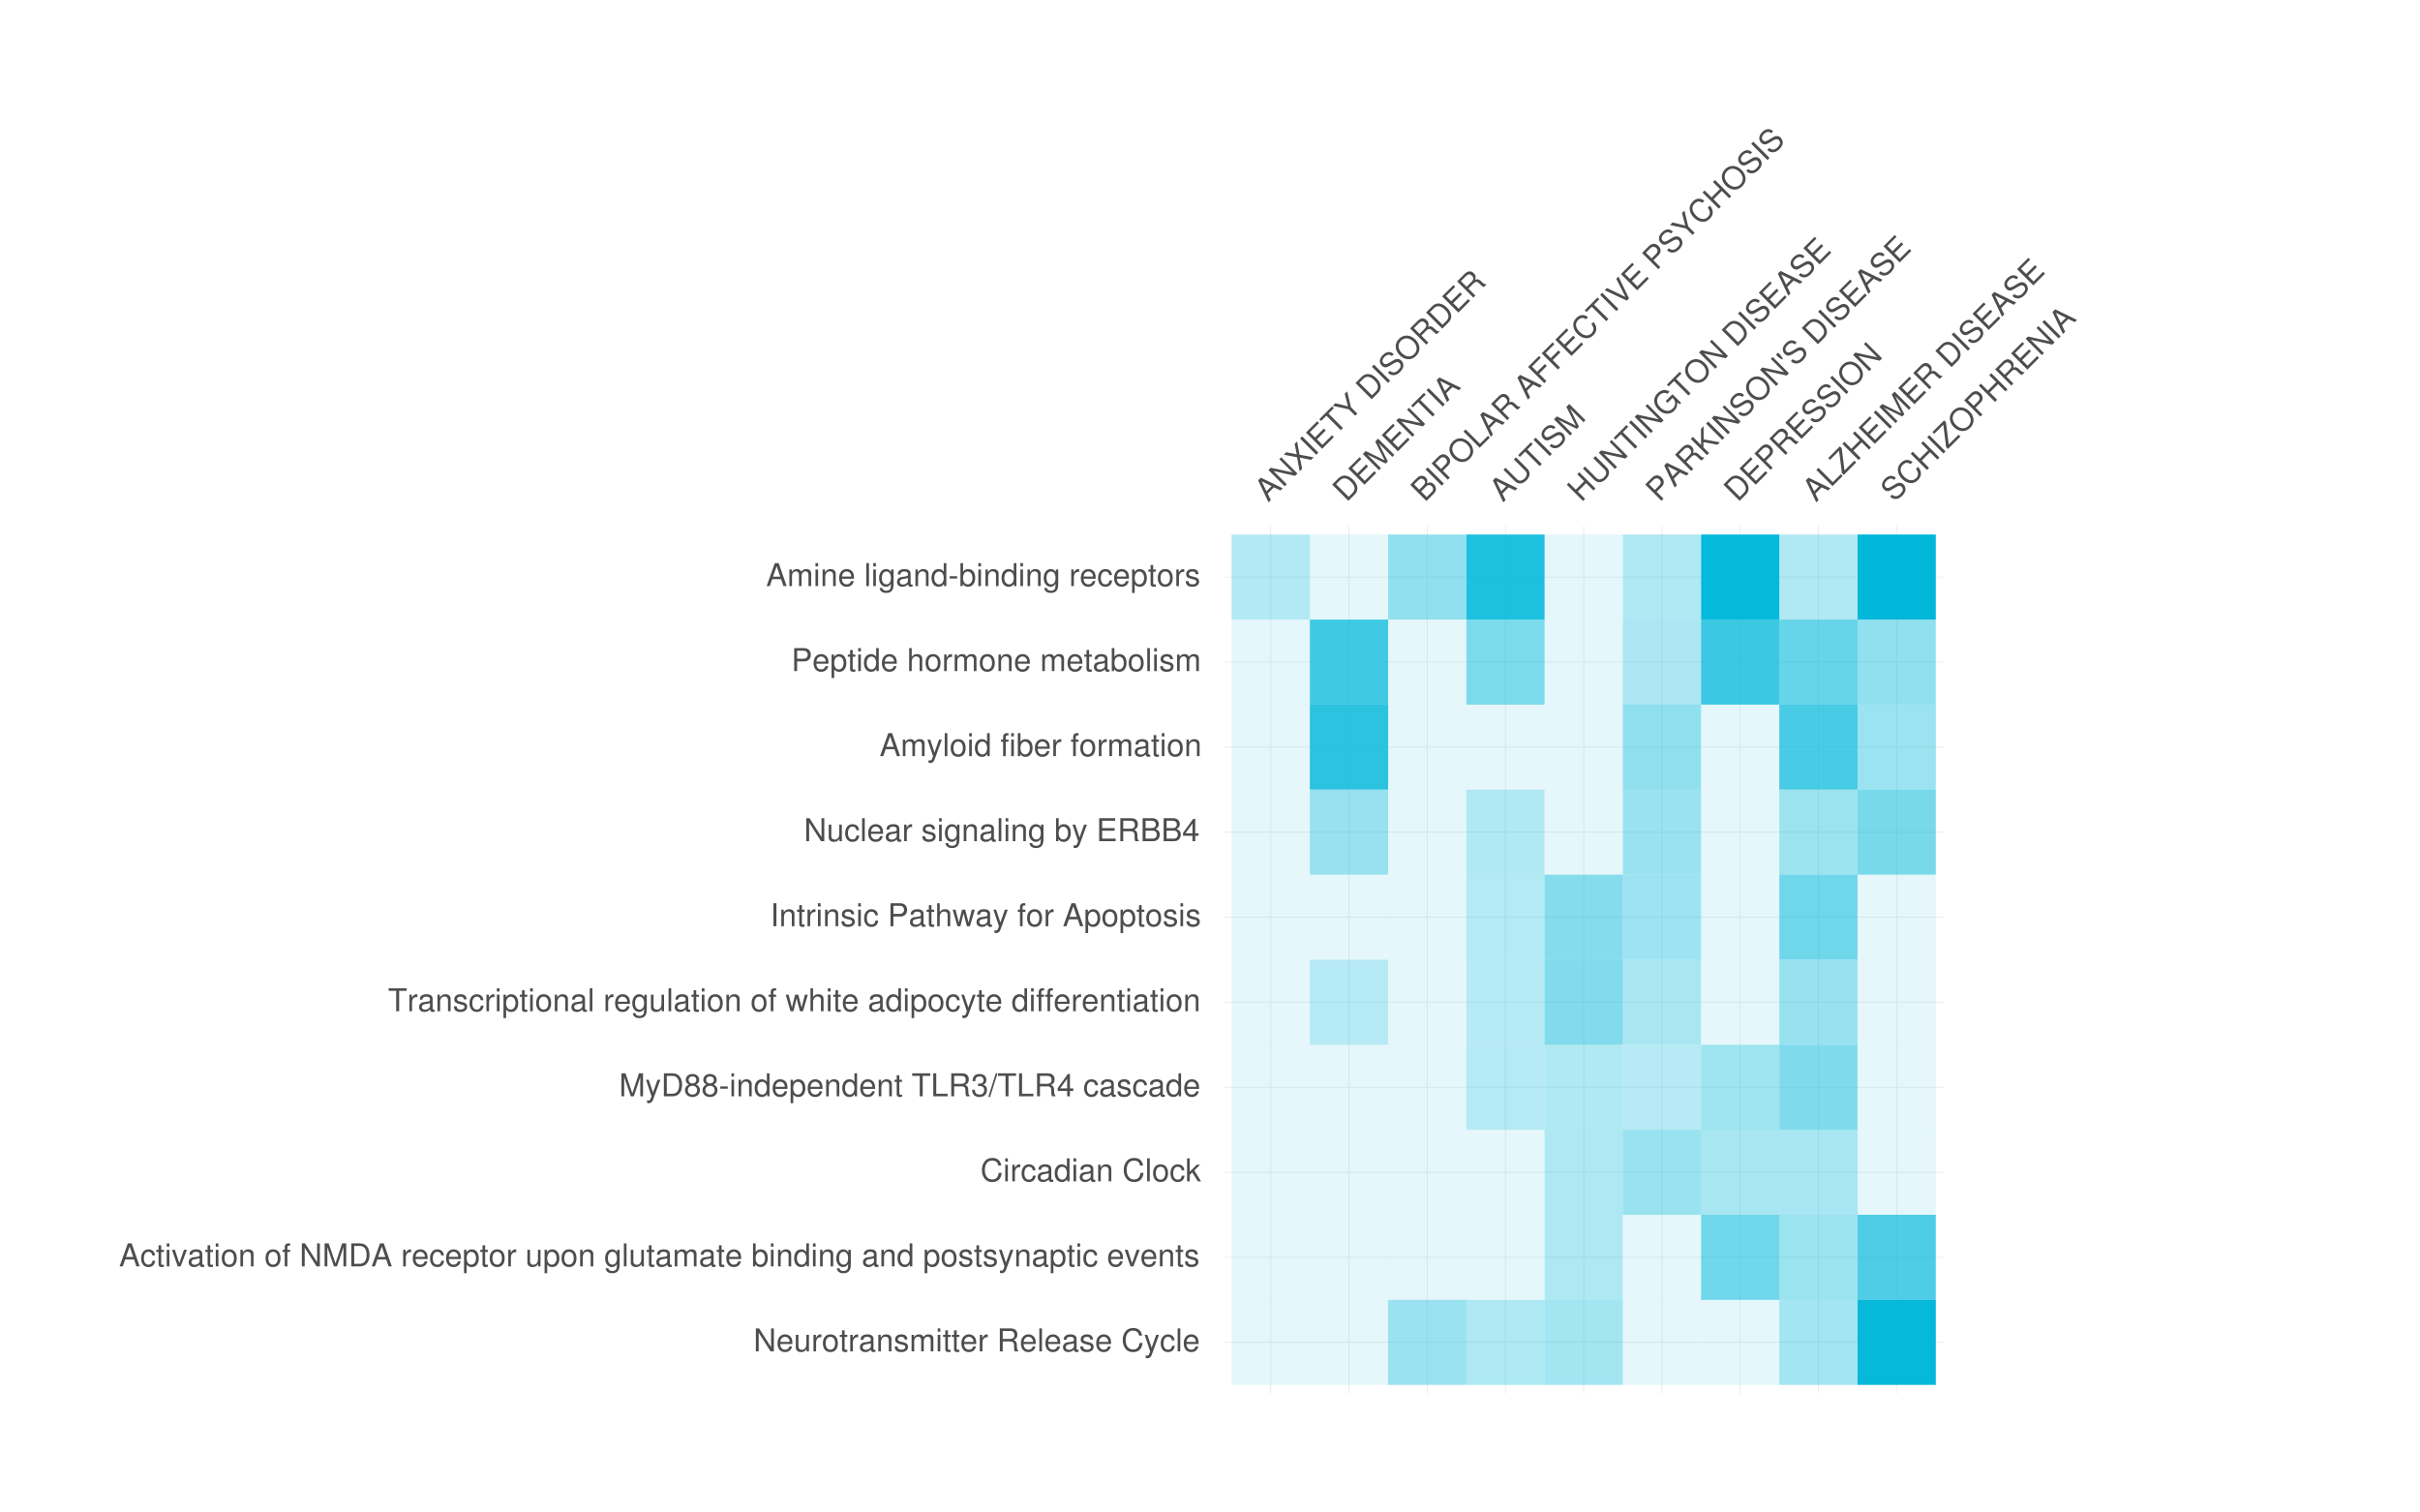 <?xml version="1.0" encoding="UTF-8"?>
<svg xmlns="http://www.w3.org/2000/svg" xmlns:xlink="http://www.w3.org/1999/xlink" width="576pt" height="360pt" viewBox="0 0 576 360" version="1.1">
<defs>
<g>
<symbol overflow="visible" id="glyph0-0">
<path style="stroke:none;" d=""/>
</symbol>
<symbol overflow="visible" id="glyph0-1">
<path style="stroke:none;" d="M 1.359 -3.672 L 2.922 -2.922 L 3.453 -3.453 L -1.75 -5.969 L -2.391 -5.328 L 0.094 -0.094 L 0.625 -0.625 L -0.125 -2.188 Z M 0.797 -3.953 L -0.422 -2.734 L -1.562 -5.125 Z M 0.797 -3.953 "/>
</symbol>
<symbol overflow="visible" id="glyph0-2">
<path style="stroke:none;" d="M -0.438 -7.281 L -0.891 -6.828 L 2.266 -3.672 L -2.922 -4.797 L -3.469 -4.25 L 0.391 -0.391 L 0.875 -0.875 L -2.266 -4.016 L 2.875 -2.875 L 3.422 -3.422 Z M -0.438 -7.281 "/>
</symbol>
<symbol overflow="visible" id="glyph0-3">
<path style="stroke:none;" d="M 0.094 -4.062 L -0.484 -7.234 L -1.078 -6.641 L -0.562 -4.156 L -3.062 -4.656 L -3.656 -4.062 L -0.5 -3.469 L 0.125 -0.125 L 0.719 -0.719 L 0.172 -3.391 L 2.828 -2.828 L 3.453 -3.453 Z M 0.094 -4.062 "/>
</symbol>
<symbol overflow="visible" id="glyph0-4">
<path style="stroke:none;" d="M -2.828 -4.891 L -3.328 -4.391 L 0.531 -0.531 L 1.031 -1.031 Z M -2.828 -4.891 "/>
</symbol>
<symbol overflow="visible" id="glyph0-5">
<path style="stroke:none;" d="M -0.781 -2.719 L 1.328 -4.828 L 0.875 -5.281 L -1.234 -3.172 L -2.469 -4.406 L -0.281 -6.594 L -0.703 -7.016 L -3.391 -4.328 L 0.469 -0.469 L 3.25 -3.25 L 2.812 -3.688 L 0.531 -1.406 Z M -0.781 -2.719 "/>
</symbol>
<symbol overflow="visible" id="glyph0-6">
<path style="stroke:none;" d="M -1.562 -5.312 L -0.281 -6.594 L -0.703 -7.016 L -3.75 -3.969 L -3.328 -3.547 L -2.062 -4.812 L 1.375 -1.375 L 1.875 -1.875 Z M -1.562 -5.312 "/>
</symbol>
<symbol overflow="visible" id="glyph0-7">
<path style="stroke:none;" d="M 0.547 -3.578 L -0.359 -7.359 L -0.938 -6.781 L -0.172 -3.797 L -3.188 -4.531 L -3.797 -3.922 L 0.047 -3.078 L 1.562 -1.562 L 2.062 -2.062 Z M 0.547 -3.578 "/>
</symbol>
<symbol overflow="visible" id="glyph0-8">
<path style="stroke:none;" d=""/>
</symbol>
<symbol overflow="visible" id="glyph0-9">
<path style="stroke:none;" d="M 0.469 -0.469 L 1.969 -1.969 C 2.938 -2.938 2.797 -4.266 1.594 -5.469 C 0.391 -6.672 -0.922 -6.797 -1.891 -5.828 L -3.391 -4.328 Z M 0.531 -1.406 L -2.469 -4.406 L -1.562 -5.312 C -0.797 -6.078 0.125 -5.969 1.109 -4.984 C 2.094 -4 2.203 -3.078 1.438 -2.312 Z M 0.531 -1.406 "/>
</symbol>
<symbol overflow="visible" id="glyph0-10">
<path style="stroke:none;" d="M 0.422 -5.891 C -0.328 -6.641 -1.297 -6.578 -2.188 -5.688 C -3.047 -4.828 -3.109 -3.859 -2.422 -3.172 C -1.938 -2.688 -1.391 -2.641 -0.766 -3.016 L 0.453 -3.734 C 1.062 -4.094 1.484 -4.109 1.781 -3.812 C 1.984 -3.609 2.094 -3.281 2.047 -2.984 C 2 -2.75 1.812 -2.438 1.5 -2.125 C 1.078 -1.703 0.703 -1.516 0.281 -1.562 C -0.031 -1.594 -0.281 -1.719 -0.5 -1.938 L -0.969 -1.469 C -0.609 -1.141 -0.312 -0.969 0.047 -0.922 C 0.688 -0.812 1.312 -1.062 1.906 -1.656 C 2.375 -2.125 2.641 -2.609 2.703 -3.047 C 2.734 -3.516 2.562 -4.031 2.234 -4.359 C 1.766 -4.828 1.109 -4.891 0.438 -4.5 L -0.781 -3.781 C -1.391 -3.453 -1.703 -3.422 -2 -3.719 C -2.406 -4.125 -2.312 -4.719 -1.797 -5.234 C -1.172 -5.859 -0.547 -5.922 -0.031 -5.438 Z M 0.422 -5.891 "/>
</symbol>
<symbol overflow="visible" id="glyph0-11">
<path style="stroke:none;" d="M -1.875 -6 C -2.984 -4.891 -2.906 -3.312 -1.703 -2.109 C -0.5 -0.906 1.078 -0.828 2.188 -1.938 C 2.656 -2.406 2.938 -2.969 2.984 -3.547 C 3.047 -4.328 2.703 -5.172 2.078 -5.797 C 0.828 -7.047 -0.75 -7.125 -1.875 -6 Z M -1.422 -5.547 C -0.578 -6.391 0.594 -6.312 1.578 -5.328 C 2.5 -4.406 2.578 -3.203 1.75 -2.375 C 0.938 -1.562 -0.25 -1.656 -1.203 -2.609 C -2.156 -3.562 -2.234 -4.734 -1.422 -5.547 Z M -1.422 -5.547 "/>
</symbol>
<symbol overflow="visible" id="glyph0-12">
<path style="stroke:none;" d="M -0.688 -2.656 L 0.578 -3.922 C 1.031 -4.375 1.438 -4.344 1.922 -3.859 L 2.266 -3.516 C 2.5 -3.281 2.766 -3.078 3 -3 L 3.609 -3.609 L 3.484 -3.734 C 3.156 -3.656 2.984 -3.766 2.469 -4.281 C 1.828 -4.891 1.547 -4.984 0.938 -4.75 C 1.156 -5.406 1.062 -5.844 0.625 -6.281 C -0.047 -6.953 -0.828 -6.891 -1.578 -6.141 L -3.359 -4.359 L 0.5 -0.5 L 0.984 -0.984 Z M -1.109 -3.078 L -2.453 -4.422 L -1.266 -5.609 C -0.984 -5.891 -0.766 -6.016 -0.547 -6.016 C -0.297 -6.047 -0.062 -5.938 0.172 -5.703 C 0.625 -5.25 0.609 -4.797 0.078 -4.266 Z M -1.109 -3.078 "/>
</symbol>
<symbol overflow="visible" id="glyph0-13">
<path style="stroke:none;" d="M 2.484 -2.484 L 0.328 -6.797 L 3.562 -3.562 L 4.031 -4.031 L 0.172 -7.891 L -0.516 -7.203 L 1.734 -2.734 L -2.781 -4.938 L -3.469 -4.25 L 0.391 -0.391 L 0.859 -0.859 L -2.375 -4.094 L 1.969 -1.969 Z M 2.484 -2.484 "/>
</symbol>
<symbol overflow="visible" id="glyph0-14">
<path style="stroke:none;" d="M 0.422 -0.422 L 2.172 -2.172 C 2.531 -2.531 2.703 -2.891 2.672 -3.328 C 2.656 -3.719 2.5 -4.094 2.188 -4.406 C 1.734 -4.859 1.234 -4.953 0.547 -4.641 C 0.75 -5.156 0.641 -5.641 0.25 -6.031 C -0.031 -6.312 -0.375 -6.438 -0.766 -6.422 C -1.156 -6.406 -1.5 -6.219 -1.875 -5.844 L -3.438 -4.281 Z M -1.281 -3.125 L -2.516 -4.359 L -1.578 -5.297 C -1.297 -5.578 -1.094 -5.688 -0.859 -5.734 C -0.625 -5.75 -0.391 -5.672 -0.172 -5.453 C 0.031 -5.25 0.125 -5 0.094 -4.781 C 0.047 -4.547 -0.062 -4.344 -0.344 -4.062 Z M 0.484 -1.359 L -0.844 -2.688 L 0.359 -3.891 C 0.594 -4.125 0.797 -4.234 1.047 -4.203 C 1.297 -4.203 1.516 -4.109 1.719 -3.906 C 1.891 -3.734 2.016 -3.484 2 -3.25 C 2.016 -3.016 1.922 -2.797 1.688 -2.562 Z M 0.484 -1.359 "/>
</symbol>
<symbol overflow="visible" id="glyph0-15">
<path style="stroke:none;" d="M -0.672 -2.609 L 0.547 -3.828 C 0.859 -4.141 1.016 -4.453 1.031 -4.844 C 1.047 -5.297 0.891 -5.641 0.531 -6 C -0.188 -6.719 -1.016 -6.703 -1.781 -5.938 L -3.375 -4.344 L 0.484 -0.484 L 0.969 -0.969 Z M -1.109 -3.047 L -2.469 -4.406 L -1.438 -5.438 C -0.969 -5.906 -0.422 -5.953 0.016 -5.516 C 0.438 -5.094 0.391 -4.547 -0.078 -4.078 Z M -1.109 -3.047 "/>
</symbol>
<symbol overflow="visible" id="glyph0-16">
<path style="stroke:none;" d="M -2.938 -4.781 L -3.438 -4.281 L 0.422 -0.422 L 2.828 -2.828 L 2.391 -3.266 L 0.484 -1.359 Z M -2.938 -4.781 "/>
</symbol>
<symbol overflow="visible" id="glyph0-17">
<path style="stroke:none;" d="M -0.781 -2.719 L 1.062 -4.562 L 0.609 -5.016 L -1.234 -3.172 L -2.469 -4.406 L -0.359 -6.516 L -0.781 -6.938 L -3.391 -4.328 L 0.469 -0.469 L 0.969 -0.969 Z M -0.781 -2.719 "/>
</symbol>
<symbol overflow="visible" id="glyph0-18">
<path style="stroke:none;" d="M 0.859 -6.172 C -0.156 -6.875 -1.062 -6.812 -1.922 -5.953 C -2.438 -5.438 -2.688 -4.844 -2.656 -4.25 C -2.625 -3.5 -2.266 -2.766 -1.641 -2.141 C -1 -1.5 -0.25 -1.156 0.484 -1.141 C 1.094 -1.125 1.609 -1.359 2.125 -1.875 C 3.062 -2.812 3.078 -3.859 2.172 -5.016 L 1.656 -4.5 C 1.875 -4.188 2.016 -3.953 2.094 -3.719 C 2.25 -3.25 2.109 -2.734 1.688 -2.312 C 0.922 -1.547 -0.172 -1.672 -1.141 -2.641 C -2.141 -3.641 -2.266 -4.703 -1.516 -5.453 C -1.203 -5.766 -0.844 -5.969 -0.516 -5.984 C -0.234 -5.984 0 -5.906 0.344 -5.656 Z M 0.859 -6.172 "/>
</symbol>
<symbol overflow="visible" id="glyph0-19">
<path style="stroke:none;" d="M 2.078 -2.078 L -0.438 -7.281 L -0.969 -6.75 L 1.234 -2.422 L -3.172 -4.547 L -3.703 -4.016 L 1.547 -1.547 Z M 2.078 -2.078 "/>
</symbol>
<symbol overflow="visible" id="glyph0-20">
<path style="stroke:none;" d="M 1.172 -4.672 L 2.922 -2.922 L 3.406 -3.406 L -0.453 -7.266 L -0.938 -6.781 L 0.719 -5.125 L -1.281 -3.125 L -2.938 -4.781 L -3.422 -4.297 L 0.438 -0.438 L 0.938 -0.938 L -0.812 -2.688 Z M 1.172 -4.672 "/>
</symbol>
<symbol overflow="visible" id="glyph0-21">
<path style="stroke:none;" d="M -0.938 -6.781 L 1.766 -4.078 C 2.297 -3.547 2.234 -2.859 1.625 -2.25 C 1.328 -1.953 1.031 -1.812 0.703 -1.734 C 0.375 -1.688 0.078 -1.797 -0.219 -2.094 L -2.922 -4.797 L -3.406 -4.312 L -0.703 -1.609 C 0.094 -0.812 1.141 -0.891 2.062 -1.812 C 2.969 -2.719 3.047 -3.797 2.266 -4.578 L -0.438 -7.281 Z M -0.938 -6.781 "/>
</symbol>
<symbol overflow="visible" id="glyph0-22">
<path style="stroke:none;" d="M 1.703 -5.797 L 0.094 -4.188 L 0.531 -3.75 L 1.719 -4.938 L 1.828 -4.828 C 2.516 -4.141 2.5 -3.125 1.797 -2.422 C 1.406 -2.031 0.906 -1.812 0.438 -1.844 C -0.094 -1.875 -0.719 -2.188 -1.188 -2.656 C -2.141 -3.609 -2.219 -4.75 -1.391 -5.578 C -0.812 -6.156 -0.094 -6.281 0.5 -5.906 L 1.016 -6.422 C 0.078 -7.047 -0.969 -6.906 -1.844 -6.031 C -2.328 -5.547 -2.578 -5.047 -2.641 -4.484 C -2.703 -3.672 -2.344 -2.812 -1.656 -2.125 C -0.469 -0.938 1.094 -0.844 2.125 -1.875 C 2.656 -2.406 2.875 -3.031 2.828 -3.828 L 3.469 -3.438 L 3.766 -3.734 Z M 1.703 -5.797 "/>
</symbol>
<symbol overflow="visible" id="glyph0-23">
<path style="stroke:none;" d="M -0.422 -2.266 L -0.438 -3.531 L 2.906 -2.906 L 3.484 -3.484 L -0.375 -4.188 L -0.391 -7.328 L -1.016 -6.703 L -0.984 -2.828 L -2.938 -4.781 L -3.438 -4.281 L 0.422 -0.422 L 0.922 -0.922 Z M -0.422 -2.266 "/>
</symbol>
<symbol overflow="visible" id="glyph0-24">
<path style="stroke:none;" d="M -3.5 -4 L -2.922 -3.422 L -2.078 -2.859 L -1.859 -3.078 L -2.422 -3.922 L -3 -4.5 Z M -3.5 -4 "/>
</symbol>
<symbol overflow="visible" id="glyph0-25">
<path style="stroke:none;" d="M -0.781 -6.938 L -3.562 -4.156 L -3.141 -3.734 L -0.969 -5.906 L -0.297 -0.578 L 0.141 -0.141 L 3.094 -3.094 L 2.656 -3.531 L 0.328 -1.203 L -0.344 -6.5 Z M -0.781 -6.938 "/>
</symbol>
<symbol overflow="visible" id="glyph1-0">
<path style="stroke:none;" d=""/>
</symbol>
<symbol overflow="visible" id="glyph1-1">
<path style="stroke:none;" d="M 4.844 -5.469 L 4.188 -5.469 L 4.188 -1 L 1.328 -5.469 L 0.562 -5.469 L 0.562 0 L 1.234 0 L 1.234 -4.438 L 4.062 0 L 4.844 0 Z M 4.844 -5.469 "/>
</symbol>
<symbol overflow="visible" id="glyph1-2">
<path style="stroke:none;" d="M 3.844 -1.75 C 3.844 -2.359 3.797 -2.719 3.688 -3 C 3.438 -3.656 2.828 -4.047 2.094 -4.047 C 1 -4.047 0.297 -3.203 0.297 -1.906 C 0.297 -0.625 0.984 0.172 2.078 0.172 C 2.984 0.172 3.609 -0.344 3.766 -1.188 L 3.141 -1.188 C 2.969 -0.672 2.609 -0.406 2.109 -0.406 C 1.703 -0.406 1.375 -0.578 1.156 -0.922 C 1.016 -1.141 0.953 -1.359 0.953 -1.75 Z M 0.969 -2.266 C 1.016 -3 1.469 -3.469 2.094 -3.469 C 2.703 -3.469 3.188 -2.953 3.188 -2.312 C 3.188 -2.297 3.188 -2.281 3.172 -2.266 Z M 0.969 -2.266 "/>
</symbol>
<symbol overflow="visible" id="glyph1-3">
<path style="stroke:none;" d="M 3.609 0 L 3.609 -3.938 L 3 -3.938 L 3 -1.703 C 3 -0.906 2.578 -0.375 1.922 -0.375 C 1.422 -0.375 1.109 -0.672 1.109 -1.141 L 1.109 -3.938 L 0.484 -3.938 L 0.484 -0.906 C 0.484 -0.25 0.969 0.172 1.734 0.172 C 2.312 0.172 2.688 -0.031 3.047 -0.547 L 3.047 0 Z M 3.609 0 "/>
</symbol>
<symbol overflow="visible" id="glyph1-4">
<path style="stroke:none;" d="M 0.516 -3.938 L 0.516 0 L 1.141 0 L 1.141 -2.047 C 1.141 -2.609 1.297 -2.969 1.594 -3.188 C 1.781 -3.328 1.969 -3.375 2.406 -3.375 L 2.406 -4.016 C 2.297 -4.031 2.25 -4.047 2.172 -4.047 C 1.766 -4.047 1.453 -3.797 1.094 -3.219 L 1.094 -3.938 Z M 0.516 -3.938 "/>
</symbol>
<symbol overflow="visible" id="glyph1-5">
<path style="stroke:none;" d="M 2.047 -4.047 C 0.938 -4.047 0.266 -3.25 0.266 -1.938 C 0.266 -0.609 0.938 0.172 2.047 0.172 C 3.156 0.172 3.828 -0.609 3.828 -1.906 C 3.828 -3.266 3.172 -4.047 2.047 -4.047 Z M 2.047 -3.469 C 2.75 -3.469 3.172 -2.891 3.172 -1.906 C 3.172 -0.984 2.734 -0.406 2.047 -0.406 C 1.344 -0.406 0.922 -0.984 0.922 -1.938 C 0.922 -2.875 1.344 -3.469 2.047 -3.469 Z M 2.047 -3.469 "/>
</symbol>
<symbol overflow="visible" id="glyph1-6">
<path style="stroke:none;" d="M 1.906 -3.938 L 1.266 -3.938 L 1.266 -5.016 L 0.641 -5.016 L 0.641 -3.938 L 0.109 -3.938 L 0.109 -3.422 L 0.641 -3.422 L 0.641 -0.453 C 0.641 -0.047 0.906 0.172 1.391 0.172 C 1.547 0.172 1.688 0.156 1.906 0.125 L 1.906 -0.406 C 1.828 -0.375 1.719 -0.375 1.609 -0.375 C 1.328 -0.375 1.266 -0.453 1.266 -0.734 L 1.266 -3.422 L 1.906 -3.422 Z M 1.906 -3.938 "/>
</symbol>
<symbol overflow="visible" id="glyph1-7">
<path style="stroke:none;" d="M 4.016 -0.375 C 3.938 -0.359 3.922 -0.359 3.875 -0.359 C 3.656 -0.359 3.547 -0.469 3.547 -0.656 L 3.547 -2.969 C 3.547 -3.672 3.031 -4.047 2.062 -4.047 C 1.5 -4.047 1.016 -3.875 0.75 -3.578 C 0.578 -3.375 0.5 -3.156 0.484 -2.766 L 1.125 -2.766 C 1.172 -3.25 1.453 -3.469 2.047 -3.469 C 2.609 -3.469 2.922 -3.25 2.922 -2.875 L 2.922 -2.719 C 2.922 -2.453 2.766 -2.344 2.266 -2.281 C 1.375 -2.172 1.25 -2.141 1 -2.047 C 0.547 -1.859 0.312 -1.5 0.312 -0.984 C 0.312 -0.281 0.812 0.172 1.609 0.172 C 2.094 0.172 2.5 0 2.938 -0.406 C 2.984 0 3.188 0.172 3.578 0.172 C 3.719 0.172 3.812 0.156 4.016 0.109 Z M 2.922 -1.234 C 2.922 -1.031 2.859 -0.906 2.672 -0.734 C 2.422 -0.5 2.109 -0.375 1.734 -0.375 C 1.25 -0.375 0.969 -0.609 0.969 -1 C 0.969 -1.422 1.25 -1.625 1.906 -1.719 C 2.578 -1.812 2.703 -1.844 2.922 -1.938 Z M 2.922 -1.234 "/>
</symbol>
<symbol overflow="visible" id="glyph1-8">
<path style="stroke:none;" d="M 0.531 -3.938 L 0.531 0 L 1.156 0 L 1.156 -2.172 C 1.156 -2.969 1.578 -3.5 2.219 -3.5 C 2.719 -3.5 3.031 -3.188 3.031 -2.719 L 3.031 0 L 3.656 0 L 3.656 -2.969 C 3.656 -3.625 3.172 -4.047 2.406 -4.047 C 1.828 -4.047 1.453 -3.812 1.109 -3.266 L 1.109 -3.938 Z M 0.531 -3.938 "/>
</symbol>
<symbol overflow="visible" id="glyph1-9">
<path style="stroke:none;" d="M 3.281 -2.828 C 3.281 -3.609 2.766 -4.047 1.859 -4.047 C 0.938 -4.047 0.359 -3.562 0.359 -2.844 C 0.359 -2.234 0.672 -1.938 1.594 -1.703 L 2.188 -1.562 C 2.625 -1.469 2.797 -1.312 2.797 -1.016 C 2.797 -0.656 2.422 -0.406 1.875 -0.406 C 1.531 -0.406 1.25 -0.5 1.094 -0.672 C 1 -0.781 0.953 -0.891 0.922 -1.172 L 0.25 -1.172 C 0.281 -0.266 0.797 0.172 1.828 0.172 C 2.812 0.172 3.438 -0.312 3.438 -1.078 C 3.438 -1.656 3.109 -1.984 2.328 -2.172 L 1.734 -2.312 C 1.219 -2.438 1 -2.594 1 -2.875 C 1 -3.234 1.328 -3.469 1.844 -3.469 C 2.344 -3.469 2.609 -3.25 2.625 -2.828 Z M 3.281 -2.828 "/>
</symbol>
<symbol overflow="visible" id="glyph1-10">
<path style="stroke:none;" d="M 0.531 -3.938 L 0.531 0 L 1.156 0 L 1.156 -2.469 C 1.156 -3.031 1.562 -3.5 2.078 -3.5 C 2.547 -3.5 2.812 -3.203 2.812 -2.703 L 2.812 0 L 3.438 0 L 3.438 -2.469 C 3.438 -3.031 3.844 -3.5 4.359 -3.5 C 4.812 -3.5 5.078 -3.203 5.078 -2.703 L 5.078 0 L 5.719 0 L 5.719 -2.953 C 5.719 -3.656 5.312 -4.047 4.578 -4.047 C 4.047 -4.047 3.734 -3.891 3.375 -3.438 C 3.141 -3.859 2.812 -4.047 2.312 -4.047 C 1.781 -4.047 1.438 -3.844 1.109 -3.375 L 1.109 -3.938 Z M 0.531 -3.938 "/>
</symbol>
<symbol overflow="visible" id="glyph1-11">
<path style="stroke:none;" d="M 1.125 -3.938 L 0.5 -3.938 L 0.5 0 L 1.125 0 Z M 1.125 -5.469 L 0.5 -5.469 L 0.5 -4.688 L 1.125 -4.688 Z M 1.125 -5.469 "/>
</symbol>
<symbol overflow="visible" id="glyph1-12">
<path style="stroke:none;" d=""/>
</symbol>
<symbol overflow="visible" id="glyph1-13">
<path style="stroke:none;" d="M 1.391 -2.359 L 3.188 -2.359 C 3.812 -2.359 4.094 -2.062 4.094 -1.375 L 4.094 -0.891 C 4.094 -0.562 4.141 -0.219 4.25 0 L 5.094 0 L 5.094 -0.172 C 4.828 -0.359 4.781 -0.547 4.766 -1.281 C 4.75 -2.172 4.609 -2.438 4.016 -2.703 C 4.641 -3 4.875 -3.375 4.875 -4 C 4.875 -4.953 4.297 -5.469 3.219 -5.469 L 0.703 -5.469 L 0.703 0 L 1.391 0 Z M 1.391 -2.969 L 1.391 -4.859 L 3.078 -4.859 C 3.469 -4.859 3.703 -4.797 3.875 -4.641 C 4.062 -4.484 4.156 -4.234 4.156 -3.906 C 4.156 -3.266 3.828 -2.969 3.078 -2.969 Z M 1.391 -2.969 "/>
</symbol>
<symbol overflow="visible" id="glyph1-14">
<path style="stroke:none;" d="M 1.141 -5.469 L 0.516 -5.469 L 0.516 0 L 1.141 0 Z M 1.141 -5.469 "/>
</symbol>
<symbol overflow="visible" id="glyph1-15">
<path style="stroke:none;" d="M 4.969 -3.766 C 4.75 -4.969 4.062 -5.562 2.859 -5.562 C 2.125 -5.562 1.531 -5.328 1.125 -4.875 C 0.625 -4.328 0.359 -3.562 0.359 -2.672 C 0.359 -1.766 0.641 -1 1.156 -0.469 C 1.578 -0.031 2.109 0.172 2.828 0.172 C 4.156 0.172 4.906 -0.547 5.078 -2 L 4.359 -2 C 4.297 -1.625 4.219 -1.359 4.109 -1.141 C 3.891 -0.703 3.422 -0.438 2.828 -0.438 C 1.75 -0.438 1.062 -1.312 1.062 -2.672 C 1.062 -4.078 1.719 -4.938 2.781 -4.938 C 3.219 -4.938 3.625 -4.812 3.859 -4.594 C 4.062 -4.406 4.172 -4.172 4.25 -3.766 Z M 4.969 -3.766 "/>
</symbol>
<symbol overflow="visible" id="glyph1-16">
<path style="stroke:none;" d="M 2.906 -3.938 L 1.828 -0.875 L 0.812 -3.938 L 0.156 -3.938 L 1.484 0.016 L 1.234 0.641 C 1.141 0.922 1 1.016 0.734 1.016 C 0.641 1.016 0.547 1 0.406 0.969 L 0.406 1.531 C 0.531 1.609 0.656 1.641 0.828 1.641 C 1.031 1.641 1.25 1.562 1.406 1.453 C 1.609 1.312 1.719 1.141 1.844 0.828 L 3.578 -3.938 Z M 2.906 -3.938 "/>
</symbol>
<symbol overflow="visible" id="glyph1-17">
<path style="stroke:none;" d="M 3.531 -2.609 C 3.5 -3 3.422 -3.234 3.266 -3.453 C 3 -3.828 2.531 -4.047 1.984 -4.047 C 0.922 -4.047 0.234 -3.203 0.234 -1.891 C 0.234 -0.625 0.906 0.172 1.969 0.172 C 2.906 0.172 3.5 -0.391 3.578 -1.344 L 2.953 -1.344 C 2.844 -0.719 2.516 -0.406 1.984 -0.406 C 1.297 -0.406 0.891 -0.969 0.891 -1.891 C 0.891 -2.875 1.297 -3.469 1.969 -3.469 C 2.5 -3.469 2.828 -3.156 2.906 -2.609 Z M 3.531 -2.609 "/>
</symbol>
<symbol overflow="visible" id="glyph1-18">
<path style="stroke:none;" d="M 3.562 -1.641 L 4.125 0 L 4.891 0 L 2.984 -5.469 L 2.078 -5.469 L 0.125 0 L 0.875 0 L 1.453 -1.641 Z M 3.359 -2.234 L 1.625 -2.234 L 2.516 -4.719 Z M 3.359 -2.234 "/>
</symbol>
<symbol overflow="visible" id="glyph1-19">
<path style="stroke:none;" d="M 2.141 0 L 3.641 -3.938 L 2.938 -3.938 L 1.828 -0.75 L 0.781 -3.938 L 0.078 -3.938 L 1.453 0 Z M 2.141 0 "/>
</symbol>
<symbol overflow="visible" id="glyph1-20">
<path style="stroke:none;" d="M 1.938 -3.938 L 1.281 -3.938 L 1.281 -4.547 C 1.281 -4.812 1.438 -4.938 1.719 -4.938 C 1.766 -4.938 1.797 -4.938 1.938 -4.938 L 1.938 -5.453 C 1.797 -5.484 1.703 -5.484 1.578 -5.484 C 1 -5.484 0.656 -5.156 0.656 -4.594 L 0.656 -3.938 L 0.141 -3.938 L 0.141 -3.422 L 0.656 -3.422 L 0.656 0 L 1.281 0 L 1.281 -3.422 L 1.938 -3.422 Z M 1.938 -3.938 "/>
</symbol>
<symbol overflow="visible" id="glyph1-21">
<path style="stroke:none;" d="M 3.516 0 L 5.047 -4.578 L 5.047 0 L 5.703 0 L 5.703 -5.469 L 4.734 -5.469 L 3.156 -0.703 L 1.531 -5.469 L 0.562 -5.469 L 0.562 0 L 1.219 0 L 1.219 -4.578 L 2.781 0 Z M 3.516 0 "/>
</symbol>
<symbol overflow="visible" id="glyph1-22">
<path style="stroke:none;" d="M 0.672 0 L 2.781 0 C 4.156 0 5 -1.031 5 -2.734 C 5 -4.438 4.156 -5.469 2.781 -5.469 L 0.672 -5.469 Z M 1.359 -0.609 L 1.359 -4.859 L 2.656 -4.859 C 3.734 -4.859 4.312 -4.125 4.312 -2.734 C 4.312 -1.344 3.734 -0.609 2.656 -0.609 Z M 1.359 -0.609 "/>
</symbol>
<symbol overflow="visible" id="glyph1-23">
<path style="stroke:none;" d="M 0.406 1.641 L 1.031 1.641 L 1.031 -0.406 C 1.359 0 1.734 0.172 2.25 0.172 C 3.25 0.172 3.922 -0.641 3.922 -1.891 C 3.922 -3.219 3.281 -4.047 2.234 -4.047 C 1.703 -4.047 1.281 -3.797 0.984 -3.344 L 0.984 -3.938 L 0.406 -3.938 Z M 2.125 -3.453 C 2.812 -3.453 3.266 -2.844 3.266 -1.906 C 3.266 -1.016 2.812 -0.406 2.125 -0.406 C 1.469 -0.406 1.031 -1.016 1.031 -1.938 C 1.031 -2.859 1.469 -3.453 2.125 -3.453 Z M 2.125 -3.453 "/>
</symbol>
<symbol overflow="visible" id="glyph1-24">
<path style="stroke:none;" d="M 3.094 -3.938 L 3.094 -3.359 C 2.781 -3.828 2.391 -4.047 1.891 -4.047 C 0.891 -4.047 0.219 -3.172 0.219 -1.891 C 0.219 -1.25 0.391 -0.734 0.719 -0.359 C 1 -0.016 1.422 0.172 1.844 0.172 C 2.328 0.172 2.672 -0.031 3.031 -0.531 L 3.031 -0.328 C 3.031 0.203 2.969 0.531 2.812 0.75 C 2.641 0.969 2.312 1.109 1.938 1.109 C 1.656 1.109 1.391 1.031 1.219 0.906 C 1.078 0.781 1.016 0.688 0.984 0.453 L 0.344 0.453 C 0.406 1.188 0.984 1.641 1.906 1.641 C 2.5 1.641 3 1.453 3.25 1.125 C 3.562 0.766 3.672 0.281 3.672 -0.641 L 3.672 -3.938 Z M 1.953 -3.469 C 2.625 -3.469 3.031 -2.891 3.031 -1.906 C 3.031 -0.969 2.625 -0.406 1.969 -0.406 C 1.281 -0.406 0.875 -0.984 0.875 -1.938 C 0.875 -2.875 1.297 -3.469 1.953 -3.469 Z M 1.953 -3.469 "/>
</symbol>
<symbol overflow="visible" id="glyph1-25">
<path style="stroke:none;" d="M 0.406 -5.469 L 0.406 0 L 0.969 0 L 0.969 -0.5 C 1.266 -0.047 1.672 0.172 2.219 0.172 C 3.25 0.172 3.922 -0.672 3.922 -1.984 C 3.922 -3.25 3.281 -4.047 2.25 -4.047 C 1.703 -4.047 1.312 -3.844 1.031 -3.391 L 1.031 -5.469 Z M 2.125 -3.453 C 2.812 -3.453 3.266 -2.844 3.266 -1.906 C 3.266 -1.016 2.812 -0.406 2.125 -0.406 C 1.469 -0.406 1.031 -1.016 1.031 -1.938 C 1.031 -2.859 1.469 -3.453 2.125 -3.453 Z M 2.125 -3.453 "/>
</symbol>
<symbol overflow="visible" id="glyph1-26">
<path style="stroke:none;" d="M 3.719 -5.469 L 3.094 -5.469 L 3.094 -3.438 C 2.828 -3.828 2.406 -4.047 1.875 -4.047 C 0.859 -4.047 0.188 -3.219 0.188 -1.969 C 0.188 -0.641 0.844 0.172 1.906 0.172 C 2.438 0.172 2.812 -0.031 3.156 -0.516 L 3.156 0 L 3.719 0 Z M 1.984 -3.453 C 2.656 -3.453 3.094 -2.859 3.094 -1.922 C 3.094 -1.016 2.656 -0.406 2 -0.406 C 1.312 -0.406 0.844 -1.016 0.844 -1.938 C 0.844 -2.844 1.312 -3.453 1.984 -3.453 Z M 1.984 -3.453 "/>
</symbol>
<symbol overflow="visible" id="glyph1-27">
<path style="stroke:none;" d="M 1.062 -5.469 L 0.438 -5.469 L 0.438 0 L 1.062 0 L 1.062 -1.531 L 1.672 -2.125 L 3 0 L 3.766 0 L 2.156 -2.578 L 3.531 -3.938 L 2.719 -3.938 L 1.062 -2.266 Z M 1.062 -5.469 "/>
</symbol>
<symbol overflow="visible" id="glyph1-28">
<path style="stroke:none;" d="M 2.938 -2.797 C 3.484 -3.125 3.656 -3.391 3.656 -3.906 C 3.656 -4.734 3 -5.312 2.062 -5.312 C 1.125 -5.312 0.469 -4.734 0.469 -3.906 C 0.469 -3.406 0.641 -3.141 1.188 -2.797 C 0.578 -2.5 0.281 -2.062 0.281 -1.484 C 0.281 -0.5 1.016 0.172 2.062 0.172 C 3.109 0.172 3.844 -0.5 3.844 -1.469 C 3.844 -2.062 3.547 -2.5 2.938 -2.797 Z M 2.062 -4.734 C 2.625 -4.734 2.984 -4.406 2.984 -3.891 C 2.984 -3.391 2.625 -3.062 2.062 -3.062 C 1.5 -3.062 1.141 -3.391 1.141 -3.891 C 1.141 -4.406 1.5 -4.734 2.062 -4.734 Z M 2.062 -2.5 C 2.719 -2.5 3.172 -2.078 3.172 -1.469 C 3.172 -0.828 2.719 -0.406 2.047 -0.406 C 1.406 -0.406 0.953 -0.844 0.953 -1.469 C 0.953 -2.078 1.406 -2.5 2.062 -2.5 Z M 2.062 -2.5 "/>
</symbol>
<symbol overflow="visible" id="glyph1-29">
<path style="stroke:none;" d="M 2.125 -2.344 L 0.344 -2.344 L 0.344 -1.797 L 2.125 -1.797 Z M 2.125 -2.344 "/>
</symbol>
<symbol overflow="visible" id="glyph1-30">
<path style="stroke:none;" d="M 2.656 -4.859 L 4.453 -4.859 L 4.453 -5.469 L 0.156 -5.469 L 0.156 -4.859 L 1.953 -4.859 L 1.953 0 L 2.656 0 Z M 2.656 -4.859 "/>
</symbol>
<symbol overflow="visible" id="glyph1-31">
<path style="stroke:none;" d="M 1.297 -5.469 L 0.594 -5.469 L 0.594 0 L 4 0 L 4 -0.609 L 1.297 -0.609 Z M 1.297 -5.469 "/>
</symbol>
<symbol overflow="visible" id="glyph1-32">
<path style="stroke:none;" d="M 1.656 -2.438 L 2.016 -2.438 C 2.75 -2.438 3.125 -2.109 3.125 -1.484 C 3.125 -0.812 2.703 -0.406 2.016 -0.406 C 1.297 -0.406 0.938 -0.766 0.906 -1.547 L 0.234 -1.547 C 0.266 -1.125 0.344 -0.844 0.469 -0.594 C 0.75 -0.094 1.266 0.172 2 0.172 C 3.094 0.172 3.797 -0.484 3.797 -1.484 C 3.797 -2.156 3.531 -2.531 2.891 -2.75 C 3.391 -2.953 3.641 -3.328 3.641 -3.859 C 3.641 -4.766 3.031 -5.312 2.016 -5.312 C 0.938 -5.312 0.375 -4.734 0.359 -3.594 L 1.016 -3.594 C 1.016 -3.922 1.047 -4.109 1.125 -4.266 C 1.281 -4.562 1.609 -4.734 2.031 -4.734 C 2.609 -4.734 2.969 -4.391 2.969 -3.828 C 2.969 -3.453 2.828 -3.234 2.531 -3.109 C 2.359 -3.031 2.125 -3 1.656 -3 Z M 1.656 -2.438 "/>
</symbol>
<symbol overflow="visible" id="glyph1-33">
<path style="stroke:none;" d="M 1.719 -5.469 L -0.062 0.156 L 0.359 0.156 L 2.125 -5.469 Z M 1.719 -5.469 "/>
</symbol>
<symbol overflow="visible" id="glyph1-34">
<path style="stroke:none;" d="M 2.453 -1.281 L 2.453 0 L 3.109 0 L 3.109 -1.281 L 3.906 -1.281 L 3.906 -1.875 L 3.109 -1.875 L 3.109 -5.312 L 2.625 -5.312 L 0.203 -1.969 L 0.203 -1.281 Z M 2.453 -1.875 L 0.781 -1.875 L 2.453 -4.188 Z M 2.453 -1.875 "/>
</symbol>
<symbol overflow="visible" id="glyph1-35">
<path style="stroke:none;" d="M 4.156 0 L 5.312 -3.938 L 4.609 -3.938 L 3.828 -0.875 L 3.047 -3.938 L 2.281 -3.938 L 1.531 -0.875 L 0.734 -3.938 L 0.047 -3.938 L 1.188 0 L 1.891 0 L 2.641 -3.078 L 3.438 0 Z M 4.156 0 "/>
</symbol>
<symbol overflow="visible" id="glyph1-36">
<path style="stroke:none;" d="M 0.531 -5.469 L 0.531 0 L 1.141 0 L 1.141 -2.172 C 1.141 -2.969 1.562 -3.5 2.219 -3.5 C 2.422 -3.5 2.625 -3.422 2.766 -3.312 C 2.953 -3.188 3.016 -3 3.016 -2.719 L 3.016 0 L 3.641 0 L 3.641 -2.969 C 3.641 -3.625 3.172 -4.047 2.406 -4.047 C 1.859 -4.047 1.516 -3.875 1.141 -3.391 L 1.141 -5.469 Z M 0.531 -5.469 "/>
</symbol>
<symbol overflow="visible" id="glyph1-37">
<path style="stroke:none;" d="M 1.453 -5.469 L 0.75 -5.469 L 0.75 0 L 1.453 0 Z M 1.453 -5.469 "/>
</symbol>
<symbol overflow="visible" id="glyph1-38">
<path style="stroke:none;" d="M 1.375 -2.312 L 3.094 -2.312 C 3.531 -2.312 3.859 -2.438 4.156 -2.703 C 4.484 -3 4.625 -3.359 4.625 -3.859 C 4.625 -4.891 4.016 -5.469 2.938 -5.469 L 0.688 -5.469 L 0.688 0 L 1.375 0 Z M 1.375 -2.938 L 1.375 -4.859 L 2.828 -4.859 C 3.5 -4.859 3.906 -4.5 3.906 -3.891 C 3.906 -3.297 3.5 -2.938 2.828 -2.938 Z M 1.375 -2.938 "/>
</symbol>
<symbol overflow="visible" id="glyph1-39">
<path style="stroke:none;" d="M 1.375 -2.484 L 4.344 -2.484 L 4.344 -3.109 L 1.375 -3.109 L 1.375 -4.859 L 4.469 -4.859 L 4.469 -5.469 L 0.672 -5.469 L 0.672 0 L 4.594 0 L 4.594 -0.609 L 1.375 -0.609 Z M 1.375 -2.484 "/>
</symbol>
<symbol overflow="visible" id="glyph1-40">
<path style="stroke:none;" d="M 0.594 0 L 3.062 0 C 3.578 0 3.953 -0.141 4.25 -0.453 C 4.516 -0.75 4.672 -1.125 4.672 -1.562 C 4.672 -2.219 4.375 -2.625 3.672 -2.891 C 4.172 -3.125 4.438 -3.531 4.438 -4.078 C 4.438 -4.484 4.281 -4.828 4 -5.078 C 3.719 -5.344 3.344 -5.469 2.812 -5.469 L 0.594 -5.469 Z M 1.297 -3.109 L 1.297 -4.859 L 2.641 -4.859 C 3.031 -4.859 3.25 -4.797 3.438 -4.656 C 3.625 -4.5 3.734 -4.281 3.734 -3.984 C 3.734 -3.688 3.625 -3.453 3.438 -3.312 C 3.25 -3.172 3.031 -3.109 2.641 -3.109 Z M 1.297 -0.609 L 1.297 -2.5 L 3 -2.5 C 3.328 -2.5 3.562 -2.422 3.719 -2.234 C 3.891 -2.062 3.969 -1.828 3.969 -1.547 C 3.969 -1.297 3.891 -1.047 3.719 -0.875 C 3.562 -0.703 3.328 -0.609 3 -0.609 Z M 1.297 -0.609 "/>
</symbol>
</g>
<clipPath id="clip1">
  <path d="M 291.277 319 L 462.613 319 L 462.613 320 L 291.277 320 Z M 291.277 319 "/>
</clipPath>
<clipPath id="clip2">
  <path d="M 291.277 299 L 462.613 299 L 462.613 300 L 291.277 300 Z M 291.277 299 "/>
</clipPath>
<clipPath id="clip3">
  <path d="M 291.277 278 L 462.613 278 L 462.613 280 L 291.277 280 Z M 291.277 278 "/>
</clipPath>
<clipPath id="clip4">
  <path d="M 291.277 258 L 462.613 258 L 462.613 259 L 291.277 259 Z M 291.277 258 "/>
</clipPath>
<clipPath id="clip5">
  <path d="M 291.277 238 L 462.613 238 L 462.613 239 L 291.277 239 Z M 291.277 238 "/>
</clipPath>
<clipPath id="clip6">
  <path d="M 291.277 218 L 462.613 218 L 462.613 219 L 291.277 219 Z M 291.277 218 "/>
</clipPath>
<clipPath id="clip7">
  <path d="M 291.277 197 L 462.613 197 L 462.613 199 L 291.277 199 Z M 291.277 197 "/>
</clipPath>
<clipPath id="clip8">
  <path d="M 291.277 177 L 462.613 177 L 462.613 178 L 291.277 178 Z M 291.277 177 "/>
</clipPath>
<clipPath id="clip9">
  <path d="M 291.277 157 L 462.613 157 L 462.613 158 L 291.277 158 Z M 291.277 157 "/>
</clipPath>
<clipPath id="clip10">
  <path d="M 291.277 137 L 462.613 137 L 462.613 138 L 291.277 138 Z M 291.277 137 "/>
</clipPath>
<clipPath id="clip11">
  <path d="M 302 125.203 L 303 125.203 L 303 331.656 L 302 331.656 Z M 302 125.203 "/>
</clipPath>
<clipPath id="clip12">
  <path d="M 320 125.203 L 322 125.203 L 322 331.656 L 320 331.656 Z M 320 125.203 "/>
</clipPath>
<clipPath id="clip13">
  <path d="M 339 125.203 L 340 125.203 L 340 331.656 L 339 331.656 Z M 339 125.203 "/>
</clipPath>
<clipPath id="clip14">
  <path d="M 358 125.203 L 359 125.203 L 359 331.656 L 358 331.656 Z M 358 125.203 "/>
</clipPath>
<clipPath id="clip15">
  <path d="M 376 125.203 L 378 125.203 L 378 331.656 L 376 331.656 Z M 376 125.203 "/>
</clipPath>
<clipPath id="clip16">
  <path d="M 395 125.203 L 396 125.203 L 396 331.656 L 395 331.656 Z M 395 125.203 "/>
</clipPath>
<clipPath id="clip17">
  <path d="M 414 125.203 L 415 125.203 L 415 331.656 L 414 331.656 Z M 414 125.203 "/>
</clipPath>
<clipPath id="clip18">
  <path d="M 432 125.203 L 433 125.203 L 433 331.656 L 432 331.656 Z M 432 125.203 "/>
</clipPath>
<clipPath id="clip19">
  <path d="M 451 125.203 L 452 125.203 L 452 331.656 L 451 331.656 Z M 451 125.203 "/>
</clipPath>
</defs>
<g id="surface13174">
<rect x="0" y="0" width="576" height="360" style="fill:rgb(100%,100%,100%);fill-opacity:1;stroke:none;"/>
<g clip-path="url(#clip1)" clip-rule="nonzero">
<path style="fill:none;stroke-width:0.213;stroke-linecap:butt;stroke-linejoin:round;stroke:rgb(92.157%,92.157%,92.157%);stroke-opacity:1;stroke-miterlimit:10;" d="M 291.277 319.508 L 462.613 319.508 "/>
</g>
<g clip-path="url(#clip2)" clip-rule="nonzero">
<path style="fill:none;stroke-width:0.213;stroke-linecap:butt;stroke-linejoin:round;stroke:rgb(92.157%,92.157%,92.157%);stroke-opacity:1;stroke-miterlimit:10;" d="M 291.277 299.27 L 462.613 299.27 "/>
</g>
<g clip-path="url(#clip3)" clip-rule="nonzero">
<path style="fill:none;stroke-width:0.213;stroke-linecap:butt;stroke-linejoin:round;stroke:rgb(92.157%,92.157%,92.157%);stroke-opacity:1;stroke-miterlimit:10;" d="M 291.277 279.027 L 462.613 279.027 "/>
</g>
<g clip-path="url(#clip4)" clip-rule="nonzero">
<path style="fill:none;stroke-width:0.213;stroke-linecap:butt;stroke-linejoin:round;stroke:rgb(92.157%,92.157%,92.157%);stroke-opacity:1;stroke-miterlimit:10;" d="M 291.277 258.789 L 462.613 258.789 "/>
</g>
<g clip-path="url(#clip5)" clip-rule="nonzero">
<path style="fill:none;stroke-width:0.213;stroke-linecap:butt;stroke-linejoin:round;stroke:rgb(92.157%,92.157%,92.157%);stroke-opacity:1;stroke-miterlimit:10;" d="M 291.277 238.547 L 462.613 238.547 "/>
</g>
<g clip-path="url(#clip6)" clip-rule="nonzero">
<path style="fill:none;stroke-width:0.213;stroke-linecap:butt;stroke-linejoin:round;stroke:rgb(92.157%,92.157%,92.157%);stroke-opacity:1;stroke-miterlimit:10;" d="M 291.277 218.309 L 462.613 218.309 "/>
</g>
<g clip-path="url(#clip7)" clip-rule="nonzero">
<path style="fill:none;stroke-width:0.213;stroke-linecap:butt;stroke-linejoin:round;stroke:rgb(92.157%,92.157%,92.157%);stroke-opacity:1;stroke-miterlimit:10;" d="M 291.277 198.066 L 462.613 198.066 "/>
</g>
<g clip-path="url(#clip8)" clip-rule="nonzero">
<path style="fill:none;stroke-width:0.213;stroke-linecap:butt;stroke-linejoin:round;stroke:rgb(92.157%,92.157%,92.157%);stroke-opacity:1;stroke-miterlimit:10;" d="M 291.277 177.828 L 462.613 177.828 "/>
</g>
<g clip-path="url(#clip9)" clip-rule="nonzero">
<path style="fill:none;stroke-width:0.213;stroke-linecap:butt;stroke-linejoin:round;stroke:rgb(92.157%,92.157%,92.157%);stroke-opacity:1;stroke-miterlimit:10;" d="M 291.277 157.586 L 462.613 157.586 "/>
</g>
<g clip-path="url(#clip10)" clip-rule="nonzero">
<path style="fill:none;stroke-width:0.213;stroke-linecap:butt;stroke-linejoin:round;stroke:rgb(92.157%,92.157%,92.157%);stroke-opacity:1;stroke-miterlimit:10;" d="M 291.277 137.348 L 462.613 137.348 "/>
</g>
<g clip-path="url(#clip11)" clip-rule="nonzero">
<path style="fill:none;stroke-width:0.213;stroke-linecap:butt;stroke-linejoin:round;stroke:rgb(92.157%,92.157%,92.157%);stroke-opacity:1;stroke-miterlimit:10;" d="M 302.453 331.652 L 302.453 125.203 "/>
</g>
<g clip-path="url(#clip12)" clip-rule="nonzero">
<path style="fill:none;stroke-width:0.213;stroke-linecap:butt;stroke-linejoin:round;stroke:rgb(92.157%,92.157%,92.157%);stroke-opacity:1;stroke-miterlimit:10;" d="M 321.074 331.652 L 321.074 125.203 "/>
</g>
<g clip-path="url(#clip13)" clip-rule="nonzero">
<path style="fill:none;stroke-width:0.213;stroke-linecap:butt;stroke-linejoin:round;stroke:rgb(92.157%,92.157%,92.157%);stroke-opacity:1;stroke-miterlimit:10;" d="M 339.699 331.652 L 339.699 125.203 "/>
</g>
<g clip-path="url(#clip14)" clip-rule="nonzero">
<path style="fill:none;stroke-width:0.213;stroke-linecap:butt;stroke-linejoin:round;stroke:rgb(92.157%,92.157%,92.157%);stroke-opacity:1;stroke-miterlimit:10;" d="M 358.324 331.652 L 358.324 125.203 "/>
</g>
<g clip-path="url(#clip15)" clip-rule="nonzero">
<path style="fill:none;stroke-width:0.213;stroke-linecap:butt;stroke-linejoin:round;stroke:rgb(92.157%,92.157%,92.157%);stroke-opacity:1;stroke-miterlimit:10;" d="M 376.945 331.652 L 376.945 125.203 "/>
</g>
<g clip-path="url(#clip16)" clip-rule="nonzero">
<path style="fill:none;stroke-width:0.213;stroke-linecap:butt;stroke-linejoin:round;stroke:rgb(92.157%,92.157%,92.157%);stroke-opacity:1;stroke-miterlimit:10;" d="M 395.57 331.652 L 395.57 125.203 "/>
</g>
<g clip-path="url(#clip17)" clip-rule="nonzero">
<path style="fill:none;stroke-width:0.213;stroke-linecap:butt;stroke-linejoin:round;stroke:rgb(92.157%,92.157%,92.157%);stroke-opacity:1;stroke-miterlimit:10;" d="M 414.191 331.652 L 414.191 125.203 "/>
</g>
<g clip-path="url(#clip18)" clip-rule="nonzero">
<path style="fill:none;stroke-width:0.213;stroke-linecap:butt;stroke-linejoin:round;stroke:rgb(92.157%,92.157%,92.157%);stroke-opacity:1;stroke-miterlimit:10;" d="M 432.816 331.652 L 432.816 125.203 "/>
</g>
<g clip-path="url(#clip19)" clip-rule="nonzero">
<path style="fill:none;stroke-width:0.213;stroke-linecap:butt;stroke-linejoin:round;stroke:rgb(92.157%,92.157%,92.157%);stroke-opacity:1;stroke-miterlimit:10;" d="M 451.441 331.652 L 451.441 125.203 "/>
</g>
<path style=" stroke:none;fill-rule:nonzero;fill:rgb(0%,71.765%,85.49%);fill-opacity:0.718;" d="M 423.504 187.945 L 442.129 187.945 L 442.129 167.703 L 423.504 167.703 Z M 423.504 187.945 "/>
<path style=" stroke:none;fill-rule:nonzero;fill:rgb(0%,71.765%,85.49%);fill-opacity:0.6;" d="M 423.504 167.707 L 442.129 167.707 L 442.129 147.465 L 423.504 147.465 Z M 423.504 167.707 "/>
<path style=" stroke:none;fill-rule:nonzero;fill:rgb(0%,71.765%,85.49%);fill-opacity:0.561;" d="M 423.504 228.426 L 442.129 228.426 L 442.129 208.184 L 423.504 208.184 Z M 423.504 228.426 "/>
<path style=" stroke:none;fill-rule:nonzero;fill:rgb(0%,71.765%,85.49%);fill-opacity:0.502;" d="M 423.504 268.91 L 442.129 268.91 L 442.129 248.668 L 423.504 248.668 Z M 423.504 268.91 "/>
<path style=" stroke:none;fill-rule:nonzero;fill:rgb(0%,71.765%,85.49%);fill-opacity:0.404;" d="M 423.504 248.668 L 442.129 248.668 L 442.129 228.426 L 423.504 228.426 Z M 423.504 248.668 "/>
<path style=" stroke:none;fill-rule:nonzero;fill:rgb(0%,71.765%,85.49%);fill-opacity:0.388;" d="M 423.504 309.391 L 442.129 309.391 L 442.129 289.148 L 423.504 289.148 Z M 423.504 309.391 "/>
<path style=" stroke:none;fill-rule:nonzero;fill:rgb(0%,71.765%,85.49%);fill-opacity:0.388;" d="M 423.504 208.188 L 442.129 208.188 L 442.129 187.945 L 423.504 187.945 Z M 423.504 208.188 "/>
<path style=" stroke:none;fill-rule:nonzero;fill:rgb(0%,71.765%,85.49%);fill-opacity:0.361;" d="M 423.504 329.629 L 442.129 329.629 L 442.129 309.387 L 423.504 309.387 Z M 423.504 329.629 "/>
<path style=" stroke:none;fill-rule:nonzero;fill:rgb(0%,71.765%,85.49%);fill-opacity:0.345;" d="M 423.504 289.148 L 442.129 289.148 L 442.129 268.906 L 423.504 268.906 Z M 423.504 289.148 "/>
<path style=" stroke:none;fill-rule:nonzero;fill:rgb(0%,71.765%,85.49%);fill-opacity:0.306;" d="M 423.504 147.465 L 442.129 147.465 L 442.129 127.223 L 423.504 127.223 Z M 423.504 147.465 "/>
<path style=" stroke:none;fill-rule:nonzero;fill:rgb(0%,71.765%,85.49%);fill-opacity:0.392;" d="M 442.129 187.945 L 460.754 187.945 L 460.754 167.703 L 442.129 167.703 Z M 442.129 187.945 "/>
<path style=" stroke:none;fill-rule:nonzero;fill:rgb(0%,71.765%,85.49%);fill-opacity:0.431;" d="M 442.129 167.707 L 460.754 167.707 L 460.754 147.465 L 442.129 147.465 Z M 442.129 167.707 "/>
<path style=" stroke:none;fill-rule:nonzero;fill:rgb(0%,71.765%,85.49%);fill-opacity:0.102;" d="M 442.129 228.426 L 460.754 228.426 L 460.754 208.184 L 442.129 208.184 Z M 442.129 228.426 "/>
<path style=" stroke:none;fill-rule:nonzero;fill:rgb(0%,71.765%,85.49%);fill-opacity:0.102;" d="M 442.129 268.91 L 460.754 268.91 L 460.754 248.668 L 442.129 248.668 Z M 442.129 268.91 "/>
<path style=" stroke:none;fill-rule:nonzero;fill:rgb(0%,71.765%,85.49%);fill-opacity:0.102;" d="M 442.129 248.668 L 460.754 248.668 L 460.754 228.426 L 442.129 228.426 Z M 442.129 248.668 "/>
<path style=" stroke:none;fill-rule:nonzero;fill:rgb(0%,71.765%,85.49%);fill-opacity:0.69;" d="M 442.129 309.391 L 460.754 309.391 L 460.754 289.148 L 442.129 289.148 Z M 442.129 309.391 "/>
<path style=" stroke:none;fill-rule:nonzero;fill:rgb(0%,71.765%,85.49%);fill-opacity:0.529;" d="M 442.129 208.188 L 460.754 208.188 L 460.754 187.945 L 442.129 187.945 Z M 442.129 208.188 "/>
<path style=" stroke:none;fill-rule:nonzero;fill:rgb(0%,71.765%,85.49%);fill-opacity:0.973;" d="M 442.129 329.629 L 460.754 329.629 L 460.754 309.387 L 442.129 309.387 Z M 442.129 329.629 "/>
<path style=" stroke:none;fill-rule:nonzero;fill:rgb(0%,71.765%,85.49%);fill-opacity:0.102;" d="M 442.129 289.148 L 460.754 289.148 L 460.754 268.906 L 442.129 268.906 Z M 442.129 289.148 "/>
<path style=" stroke:none;fill-rule:nonzero;fill:rgb(0%,71.765%,85.49%);fill-opacity:1;" d="M 442.129 147.465 L 460.754 147.465 L 460.754 127.223 L 442.129 127.223 Z M 442.129 147.465 "/>
<path style=" stroke:none;fill-rule:nonzero;fill:rgb(0%,71.765%,85.49%);fill-opacity:0.439;" d="M 386.258 187.945 L 404.883 187.945 L 404.883 167.703 L 386.258 167.703 Z M 386.258 187.945 "/>
<path style=" stroke:none;fill-rule:nonzero;fill:rgb(0%,71.765%,85.49%);fill-opacity:0.325;" d="M 386.258 167.707 L 404.883 167.707 L 404.883 147.465 L 386.258 147.465 Z M 386.258 167.707 "/>
<path style=" stroke:none;fill-rule:nonzero;fill:rgb(0%,71.765%,85.49%);fill-opacity:0.38;" d="M 386.258 228.426 L 404.883 228.426 L 404.883 208.184 L 386.258 208.184 Z M 386.258 228.426 "/>
<path style=" stroke:none;fill-rule:nonzero;fill:rgb(0%,71.765%,85.49%);fill-opacity:0.282;" d="M 386.258 268.91 L 404.883 268.91 L 404.883 248.668 L 386.258 248.668 Z M 386.258 268.91 "/>
<path style=" stroke:none;fill-rule:nonzero;fill:rgb(0%,71.765%,85.49%);fill-opacity:0.337;" d="M 386.258 248.668 L 404.883 248.668 L 404.883 228.426 L 386.258 228.426 Z M 386.258 248.668 "/>
<path style=" stroke:none;fill-rule:nonzero;fill:rgb(0%,71.765%,85.49%);fill-opacity:0.102;" d="M 386.258 309.391 L 404.883 309.391 L 404.883 289.148 L 386.258 289.148 Z M 386.258 309.391 "/>
<path style=" stroke:none;fill-rule:nonzero;fill:rgb(0%,71.765%,85.49%);fill-opacity:0.4;" d="M 386.258 208.188 L 404.883 208.188 L 404.883 187.945 L 386.258 187.945 Z M 386.258 208.188 "/>
<path style=" stroke:none;fill-rule:nonzero;fill:rgb(0%,71.765%,85.49%);fill-opacity:0.102;" d="M 386.258 329.629 L 404.883 329.629 L 404.883 309.387 L 386.258 309.387 Z M 386.258 329.629 "/>
<path style=" stroke:none;fill-rule:nonzero;fill:rgb(0%,71.765%,85.49%);fill-opacity:0.4;" d="M 386.258 289.148 L 404.883 289.148 L 404.883 268.906 L 386.258 268.906 Z M 386.258 289.148 "/>
<path style=" stroke:none;fill-rule:nonzero;fill:rgb(0%,71.765%,85.49%);fill-opacity:0.31;" d="M 386.258 147.465 L 404.883 147.465 L 404.883 127.223 L 386.258 127.223 Z M 386.258 147.465 "/>
<path style=" stroke:none;fill-rule:nonzero;fill:rgb(0%,71.765%,85.49%);fill-opacity:0.102;" d="M 349.012 187.945 L 367.637 187.945 L 367.637 167.703 L 349.012 167.703 Z M 349.012 187.945 "/>
<path style=" stroke:none;fill-rule:nonzero;fill:rgb(0%,71.765%,85.49%);fill-opacity:0.518;" d="M 349.012 167.707 L 367.637 167.707 L 367.637 147.465 L 349.012 147.465 Z M 349.012 167.707 "/>
<path style=" stroke:none;fill-rule:nonzero;fill:rgb(0%,71.765%,85.49%);fill-opacity:0.294;" d="M 349.012 228.426 L 367.637 228.426 L 367.637 208.184 L 349.012 208.184 Z M 349.012 228.426 "/>
<path style=" stroke:none;fill-rule:nonzero;fill:rgb(0%,71.765%,85.49%);fill-opacity:0.29;" d="M 349.012 268.91 L 367.637 268.91 L 367.637 248.668 L 349.012 248.668 Z M 349.012 268.91 "/>
<path style=" stroke:none;fill-rule:nonzero;fill:rgb(0%,71.765%,85.49%);fill-opacity:0.286;" d="M 349.012 248.668 L 367.637 248.668 L 367.637 228.426 L 349.012 228.426 Z M 349.012 248.668 "/>
<path style=" stroke:none;fill-rule:nonzero;fill:rgb(0%,71.765%,85.49%);fill-opacity:0.102;" d="M 349.012 309.391 L 367.637 309.391 L 367.637 289.148 L 349.012 289.148 Z M 349.012 309.391 "/>
<path style=" stroke:none;fill-rule:nonzero;fill:rgb(0%,71.765%,85.49%);fill-opacity:0.306;" d="M 349.012 208.188 L 367.637 208.188 L 367.637 187.945 L 349.012 187.945 Z M 349.012 208.188 "/>
<path style=" stroke:none;fill-rule:nonzero;fill:rgb(0%,71.765%,85.49%);fill-opacity:0.322;" d="M 349.012 329.629 L 367.637 329.629 L 367.637 309.387 L 349.012 309.387 Z M 349.012 329.629 "/>
<path style=" stroke:none;fill-rule:nonzero;fill:rgb(0%,71.765%,85.49%);fill-opacity:0.102;" d="M 349.012 289.148 L 367.637 289.148 L 367.637 268.906 L 349.012 268.906 Z M 349.012 289.148 "/>
<path style=" stroke:none;fill-rule:nonzero;fill:rgb(0%,71.765%,85.49%);fill-opacity:0.882;" d="M 349.012 147.465 L 367.637 147.465 L 367.637 127.223 L 349.012 127.223 Z M 349.012 147.465 "/>
<path style=" stroke:none;fill-rule:nonzero;fill:rgb(0%,71.765%,85.49%);fill-opacity:0.102;" d="M 367.633 187.945 L 386.258 187.945 L 386.258 167.703 L 367.633 167.703 Z M 367.633 187.945 "/>
<path style=" stroke:none;fill-rule:nonzero;fill:rgb(0%,71.765%,85.49%);fill-opacity:0.102;" d="M 367.633 167.707 L 386.258 167.707 L 386.258 147.465 L 367.633 147.465 Z M 367.633 167.707 "/>
<path style=" stroke:none;fill-rule:nonzero;fill:rgb(0%,71.765%,85.49%);fill-opacity:0.482;" d="M 367.633 228.426 L 386.258 228.426 L 386.258 208.184 L 367.633 208.184 Z M 367.633 228.426 "/>
<path style=" stroke:none;fill-rule:nonzero;fill:rgb(0%,71.765%,85.49%);fill-opacity:0.306;" d="M 367.633 268.91 L 386.258 268.91 L 386.258 248.668 L 367.633 248.668 Z M 367.633 268.91 "/>
<path style=" stroke:none;fill-rule:nonzero;fill:rgb(0%,71.765%,85.49%);fill-opacity:0.494;" d="M 367.633 248.668 L 386.258 248.668 L 386.258 228.426 L 367.633 228.426 Z M 367.633 248.668 "/>
<path style=" stroke:none;fill-rule:nonzero;fill:rgb(0%,71.765%,85.49%);fill-opacity:0.318;" d="M 367.633 309.391 L 386.258 309.391 L 386.258 289.148 L 367.633 289.148 Z M 367.633 309.391 "/>
<path style=" stroke:none;fill-rule:nonzero;fill:rgb(0%,71.765%,85.49%);fill-opacity:0.102;" d="M 367.633 208.188 L 386.258 208.188 L 386.258 187.945 L 367.633 187.945 Z M 367.633 208.188 "/>
<path style=" stroke:none;fill-rule:nonzero;fill:rgb(0%,71.765%,85.49%);fill-opacity:0.357;" d="M 367.633 329.629 L 386.258 329.629 L 386.258 309.387 L 367.633 309.387 Z M 367.633 329.629 "/>
<path style=" stroke:none;fill-rule:nonzero;fill:rgb(0%,71.765%,85.49%);fill-opacity:0.318;" d="M 367.633 289.148 L 386.258 289.148 L 386.258 268.906 L 367.633 268.906 Z M 367.633 289.148 "/>
<path style=" stroke:none;fill-rule:nonzero;fill:rgb(0%,71.765%,85.49%);fill-opacity:0.102;" d="M 367.633 147.465 L 386.258 147.465 L 386.258 127.223 L 367.633 127.223 Z M 367.633 147.465 "/>
<path style=" stroke:none;fill-rule:nonzero;fill:rgb(0%,71.765%,85.49%);fill-opacity:0.827;" d="M 311.766 187.945 L 330.391 187.945 L 330.391 167.703 L 311.766 167.703 Z M 311.766 187.945 "/>
<path style=" stroke:none;fill-rule:nonzero;fill:rgb(0%,71.765%,85.49%);fill-opacity:0.749;" d="M 311.766 167.707 L 330.391 167.707 L 330.391 147.465 L 311.766 147.465 Z M 311.766 167.707 "/>
<path style=" stroke:none;fill-rule:nonzero;fill:rgb(0%,71.765%,85.49%);fill-opacity:0.102;" d="M 311.766 228.426 L 330.391 228.426 L 330.391 208.184 L 311.766 208.184 Z M 311.766 228.426 "/>
<path style=" stroke:none;fill-rule:nonzero;fill:rgb(0%,71.765%,85.49%);fill-opacity:0.102;" d="M 311.766 268.91 L 330.391 268.91 L 330.391 248.668 L 311.766 248.668 Z M 311.766 268.91 "/>
<path style=" stroke:none;fill-rule:nonzero;fill:rgb(0%,71.765%,85.49%);fill-opacity:0.286;" d="M 311.766 248.668 L 330.391 248.668 L 330.391 228.426 L 311.766 228.426 Z M 311.766 248.668 "/>
<path style=" stroke:none;fill-rule:nonzero;fill:rgb(0%,71.765%,85.49%);fill-opacity:0.102;" d="M 311.766 309.391 L 330.391 309.391 L 330.391 289.148 L 311.766 289.148 Z M 311.766 309.391 "/>
<path style=" stroke:none;fill-rule:nonzero;fill:rgb(0%,71.765%,85.49%);fill-opacity:0.408;" d="M 311.766 208.188 L 330.391 208.188 L 330.391 187.945 L 311.766 187.945 Z M 311.766 208.188 "/>
<path style=" stroke:none;fill-rule:nonzero;fill:rgb(0%,71.765%,85.49%);fill-opacity:0.102;" d="M 311.766 329.629 L 330.391 329.629 L 330.391 309.387 L 311.766 309.387 Z M 311.766 329.629 "/>
<path style=" stroke:none;fill-rule:nonzero;fill:rgb(0%,71.765%,85.49%);fill-opacity:0.102;" d="M 311.766 289.148 L 330.391 289.148 L 330.391 268.906 L 311.766 268.906 Z M 311.766 289.148 "/>
<path style=" stroke:none;fill-rule:nonzero;fill:rgb(0%,71.765%,85.49%);fill-opacity:0.102;" d="M 311.766 147.465 L 330.391 147.465 L 330.391 127.223 L 311.766 127.223 Z M 311.766 147.465 "/>
<path style=" stroke:none;fill-rule:nonzero;fill:rgb(0%,71.765%,85.49%);fill-opacity:0.102;" d="M 404.883 187.945 L 423.508 187.945 L 423.508 167.703 L 404.883 167.703 Z M 404.883 187.945 "/>
<path style=" stroke:none;fill-rule:nonzero;fill:rgb(0%,71.765%,85.49%);fill-opacity:0.773;" d="M 404.883 167.707 L 423.508 167.707 L 423.508 147.465 L 404.883 147.465 Z M 404.883 167.707 "/>
<path style=" stroke:none;fill-rule:nonzero;fill:rgb(0%,71.765%,85.49%);fill-opacity:0.102;" d="M 404.883 228.426 L 423.508 228.426 L 423.508 208.184 L 404.883 208.184 Z M 404.883 228.426 "/>
<path style=" stroke:none;fill-rule:nonzero;fill:rgb(0%,71.765%,85.49%);fill-opacity:0.376;" d="M 404.883 268.91 L 423.508 268.91 L 423.508 248.668 L 404.883 248.668 Z M 404.883 268.91 "/>
<path style=" stroke:none;fill-rule:nonzero;fill:rgb(0%,71.765%,85.49%);fill-opacity:0.102;" d="M 404.883 248.668 L 423.508 248.668 L 423.508 228.426 L 404.883 228.426 Z M 404.883 248.668 "/>
<path style=" stroke:none;fill-rule:nonzero;fill:rgb(0%,71.765%,85.49%);fill-opacity:0.557;" d="M 404.883 309.391 L 423.508 309.391 L 423.508 289.148 L 404.883 289.148 Z M 404.883 309.391 "/>
<path style=" stroke:none;fill-rule:nonzero;fill:rgb(0%,71.765%,85.49%);fill-opacity:0.102;" d="M 404.883 208.188 L 423.508 208.188 L 423.508 187.945 L 404.883 187.945 Z M 404.883 208.188 "/>
<path style=" stroke:none;fill-rule:nonzero;fill:rgb(0%,71.765%,85.49%);fill-opacity:0.102;" d="M 404.883 329.629 L 423.508 329.629 L 423.508 309.387 L 404.883 309.387 Z M 404.883 329.629 "/>
<path style=" stroke:none;fill-rule:nonzero;fill:rgb(0%,71.765%,85.49%);fill-opacity:0.341;" d="M 404.883 289.148 L 423.508 289.148 L 423.508 268.906 L 404.883 268.906 Z M 404.883 289.148 "/>
<path style=" stroke:none;fill-rule:nonzero;fill:rgb(0%,71.765%,85.49%);fill-opacity:0.98;" d="M 404.883 147.465 L 423.508 147.465 L 423.508 127.223 L 404.883 127.223 Z M 404.883 147.465 "/>
<path style=" stroke:none;fill-rule:nonzero;fill:rgb(0%,71.765%,85.49%);fill-opacity:0.102;" d="M 293.141 187.945 L 311.766 187.945 L 311.766 167.703 L 293.141 167.703 Z M 293.141 187.945 "/>
<path style=" stroke:none;fill-rule:nonzero;fill:rgb(0%,71.765%,85.49%);fill-opacity:0.102;" d="M 293.141 167.707 L 311.766 167.707 L 311.766 147.465 L 293.141 147.465 Z M 293.141 167.707 "/>
<path style=" stroke:none;fill-rule:nonzero;fill:rgb(0%,71.765%,85.49%);fill-opacity:0.102;" d="M 293.141 228.426 L 311.766 228.426 L 311.766 208.184 L 293.141 208.184 Z M 293.141 228.426 "/>
<path style=" stroke:none;fill-rule:nonzero;fill:rgb(0%,71.765%,85.49%);fill-opacity:0.102;" d="M 293.141 268.91 L 311.766 268.91 L 311.766 248.668 L 293.141 248.668 Z M 293.141 268.91 "/>
<path style=" stroke:none;fill-rule:nonzero;fill:rgb(0%,71.765%,85.49%);fill-opacity:0.102;" d="M 293.141 248.668 L 311.766 248.668 L 311.766 228.426 L 293.141 228.426 Z M 293.141 248.668 "/>
<path style=" stroke:none;fill-rule:nonzero;fill:rgb(0%,71.765%,85.49%);fill-opacity:0.102;" d="M 293.141 309.391 L 311.766 309.391 L 311.766 289.148 L 293.141 289.148 Z M 293.141 309.391 "/>
<path style=" stroke:none;fill-rule:nonzero;fill:rgb(0%,71.765%,85.49%);fill-opacity:0.102;" d="M 293.141 208.188 L 311.766 208.188 L 311.766 187.945 L 293.141 187.945 Z M 293.141 208.188 "/>
<path style=" stroke:none;fill-rule:nonzero;fill:rgb(0%,71.765%,85.49%);fill-opacity:0.102;" d="M 293.141 329.629 L 311.766 329.629 L 311.766 309.387 L 293.141 309.387 Z M 293.141 329.629 "/>
<path style=" stroke:none;fill-rule:nonzero;fill:rgb(0%,71.765%,85.49%);fill-opacity:0.102;" d="M 293.141 289.148 L 311.766 289.148 L 311.766 268.906 L 293.141 268.906 Z M 293.141 289.148 "/>
<path style=" stroke:none;fill-rule:nonzero;fill:rgb(0%,71.765%,85.49%);fill-opacity:0.298;" d="M 293.141 147.465 L 311.766 147.465 L 311.766 127.223 L 293.141 127.223 Z M 293.141 147.465 "/>
<path style=" stroke:none;fill-rule:nonzero;fill:rgb(0%,71.765%,85.49%);fill-opacity:0.102;" d="M 330.387 187.945 L 349.012 187.945 L 349.012 167.703 L 330.387 167.703 Z M 330.387 187.945 "/>
<path style=" stroke:none;fill-rule:nonzero;fill:rgb(0%,71.765%,85.49%);fill-opacity:0.102;" d="M 330.387 167.707 L 349.012 167.707 L 349.012 147.465 L 330.387 147.465 Z M 330.387 167.707 "/>
<path style=" stroke:none;fill-rule:nonzero;fill:rgb(0%,71.765%,85.49%);fill-opacity:0.102;" d="M 330.387 228.426 L 349.012 228.426 L 349.012 208.184 L 330.387 208.184 Z M 330.387 228.426 "/>
<path style=" stroke:none;fill-rule:nonzero;fill:rgb(0%,71.765%,85.49%);fill-opacity:0.102;" d="M 330.387 268.91 L 349.012 268.91 L 349.012 248.668 L 330.387 248.668 Z M 330.387 268.91 "/>
<path style=" stroke:none;fill-rule:nonzero;fill:rgb(0%,71.765%,85.49%);fill-opacity:0.102;" d="M 330.387 248.668 L 349.012 248.668 L 349.012 228.426 L 330.387 228.426 Z M 330.387 248.668 "/>
<path style=" stroke:none;fill-rule:nonzero;fill:rgb(0%,71.765%,85.49%);fill-opacity:0.102;" d="M 330.387 309.391 L 349.012 309.391 L 349.012 289.148 L 330.387 289.148 Z M 330.387 309.391 "/>
<path style=" stroke:none;fill-rule:nonzero;fill:rgb(0%,71.765%,85.49%);fill-opacity:0.102;" d="M 330.387 208.188 L 349.012 208.188 L 349.012 187.945 L 330.387 187.945 Z M 330.387 208.188 "/>
<path style=" stroke:none;fill-rule:nonzero;fill:rgb(0%,71.765%,85.49%);fill-opacity:0.396;" d="M 330.387 329.629 L 349.012 329.629 L 349.012 309.387 L 330.387 309.387 Z M 330.387 329.629 "/>
<path style=" stroke:none;fill-rule:nonzero;fill:rgb(0%,71.765%,85.49%);fill-opacity:0.102;" d="M 330.387 289.148 L 349.012 289.148 L 349.012 268.906 L 330.387 268.906 Z M 330.387 289.148 "/>
<path style=" stroke:none;fill-rule:nonzero;fill:rgb(0%,71.765%,85.49%);fill-opacity:0.427;" d="M 330.387 147.465 L 349.012 147.465 L 349.012 127.223 L 330.387 127.223 Z M 330.387 147.465 "/>
<g style="fill:rgb(30.196%,30.196%,30.196%);fill-opacity:1;">
  <use xlink:href="#glyph0-1" x="301.851" y="119.667"/>
  <use xlink:href="#glyph0-2" x="305.388" y="116.13"/>
  <use xlink:href="#glyph0-3" x="309.218" y="112.301"/>
  <use xlink:href="#glyph0-4" x="312.755" y="108.763"/>
  <use xlink:href="#glyph0-5" x="314.229" y="107.289"/>
  <use xlink:href="#glyph0-6" x="317.767" y="103.751"/>
  <use xlink:href="#glyph0-7" x="321.007" y="100.511"/>
  <use xlink:href="#glyph0-8" x="324.545" y="96.974"/>
  <use xlink:href="#glyph0-9" x="326.019" y="95.499"/>
  <use xlink:href="#glyph0-4" x="329.848" y="91.67"/>
  <use xlink:href="#glyph0-10" x="331.322" y="90.196"/>
  <use xlink:href="#glyph0-11" x="334.86" y="86.658"/>
  <use xlink:href="#glyph0-12" x="338.986" y="82.532"/>
  <use xlink:href="#glyph0-9" x="342.815" y="78.703"/>
  <use xlink:href="#glyph0-5" x="346.644" y="74.874"/>
  <use xlink:href="#glyph0-12" x="350.181" y="71.337"/>
</g>
<g style="fill:rgb(30.196%,30.196%,30.196%);fill-opacity:1;">
  <use xlink:href="#glyph0-9" x="320.472" y="119.667"/>
  <use xlink:href="#glyph0-5" x="324.301" y="115.838"/>
  <use xlink:href="#glyph0-13" x="327.839" y="112.301"/>
  <use xlink:href="#glyph0-5" x="332.256" y="107.883"/>
  <use xlink:href="#glyph0-2" x="335.794" y="104.346"/>
  <use xlink:href="#glyph0-6" x="339.623" y="100.517"/>
  <use xlink:href="#glyph0-4" x="342.863" y="97.277"/>
  <use xlink:href="#glyph0-1" x="344.337" y="95.802"/>
</g>
<g style="fill:rgb(30.196%,30.196%,30.196%);fill-opacity:1;">
  <use xlink:href="#glyph0-14" x="339.097" y="119.667"/>
  <use xlink:href="#glyph0-4" x="342.635" y="116.13"/>
  <use xlink:href="#glyph0-15" x="344.109" y="114.655"/>
  <use xlink:href="#glyph0-11" x="347.646" y="111.118"/>
  <use xlink:href="#glyph0-16" x="351.772" y="106.992"/>
  <use xlink:href="#glyph0-1" x="354.721" y="104.043"/>
  <use xlink:href="#glyph0-12" x="358.259" y="100.506"/>
  <use xlink:href="#glyph0-8" x="362.088" y="96.677"/>
  <use xlink:href="#glyph0-1" x="363.562" y="95.202"/>
  <use xlink:href="#glyph0-17" x="367.1" y="91.665"/>
  <use xlink:href="#glyph0-17" x="370.34" y="88.425"/>
  <use xlink:href="#glyph0-5" x="373.579" y="85.185"/>
  <use xlink:href="#glyph0-18" x="377.117" y="81.647"/>
  <use xlink:href="#glyph0-6" x="380.946" y="77.818"/>
  <use xlink:href="#glyph0-4" x="384.186" y="74.578"/>
  <use xlink:href="#glyph0-19" x="385.66" y="73.104"/>
  <use xlink:href="#glyph0-5" x="389.198" y="69.566"/>
  <use xlink:href="#glyph0-8" x="392.736" y="66.029"/>
  <use xlink:href="#glyph0-15" x="394.21" y="64.554"/>
  <use xlink:href="#glyph0-10" x="397.747" y="61.017"/>
  <use xlink:href="#glyph0-7" x="401.285" y="57.479"/>
  <use xlink:href="#glyph0-18" x="404.823" y="53.942"/>
  <use xlink:href="#glyph0-20" x="408.652" y="50.113"/>
  <use xlink:href="#glyph0-11" x="412.481" y="46.284"/>
  <use xlink:href="#glyph0-10" x="416.607" y="42.158"/>
  <use xlink:href="#glyph0-4" x="420.144" y="38.62"/>
  <use xlink:href="#glyph0-10" x="421.619" y="37.146"/>
</g>
<g style="fill:rgb(30.196%,30.196%,30.196%);fill-opacity:1;">
  <use xlink:href="#glyph0-1" x="357.722" y="119.667"/>
  <use xlink:href="#glyph0-21" x="361.26" y="116.13"/>
  <use xlink:href="#glyph0-6" x="365.089" y="112.301"/>
  <use xlink:href="#glyph0-4" x="368.329" y="109.061"/>
  <use xlink:href="#glyph0-10" x="369.803" y="107.586"/>
  <use xlink:href="#glyph0-13" x="373.34" y="104.049"/>
</g>
<g style="fill:rgb(30.196%,30.196%,30.196%);fill-opacity:1;">
  <use xlink:href="#glyph0-20" x="376.343" y="119.667"/>
  <use xlink:href="#glyph0-21" x="380.172" y="115.838"/>
  <use xlink:href="#glyph0-2" x="384.001" y="112.009"/>
  <use xlink:href="#glyph0-6" x="387.83" y="108.18"/>
  <use xlink:href="#glyph0-4" x="391.07" y="104.94"/>
  <use xlink:href="#glyph0-2" x="392.544" y="103.466"/>
  <use xlink:href="#glyph0-22" x="396.373" y="99.637"/>
  <use xlink:href="#glyph0-6" x="400.499" y="95.511"/>
  <use xlink:href="#glyph0-11" x="403.739" y="92.271"/>
  <use xlink:href="#glyph0-2" x="407.865" y="88.145"/>
  <use xlink:href="#glyph0-8" x="411.694" y="84.316"/>
  <use xlink:href="#glyph0-9" x="413.169" y="82.842"/>
  <use xlink:href="#glyph0-4" x="416.998" y="79.013"/>
  <use xlink:href="#glyph0-10" x="418.472" y="77.539"/>
  <use xlink:href="#glyph0-5" x="422.009" y="74.001"/>
  <use xlink:href="#glyph0-1" x="425.547" y="70.463"/>
  <use xlink:href="#glyph0-10" x="429.085" y="66.926"/>
  <use xlink:href="#glyph0-5" x="432.622" y="63.388"/>
</g>
<g style="fill:rgb(30.196%,30.196%,30.196%);fill-opacity:1;">
  <use xlink:href="#glyph0-15" x="394.968" y="119.667"/>
  <use xlink:href="#glyph0-1" x="398.506" y="116.13"/>
  <use xlink:href="#glyph0-12" x="402.043" y="112.592"/>
  <use xlink:href="#glyph0-23" x="405.872" y="108.763"/>
  <use xlink:href="#glyph0-4" x="409.41" y="105.225"/>
  <use xlink:href="#glyph0-2" x="410.884" y="103.751"/>
  <use xlink:href="#glyph0-10" x="414.713" y="99.922"/>
  <use xlink:href="#glyph0-11" x="418.251" y="96.385"/>
  <use xlink:href="#glyph0-2" x="422.377" y="92.259"/>
  <use xlink:href="#glyph0-24" x="426.206" y="88.43"/>
  <use xlink:href="#glyph0-10" x="427.219" y="87.417"/>
  <use xlink:href="#glyph0-8" x="430.756" y="83.879"/>
  <use xlink:href="#glyph0-9" x="432.231" y="82.405"/>
  <use xlink:href="#glyph0-4" x="436.06" y="78.576"/>
  <use xlink:href="#glyph0-10" x="437.534" y="77.101"/>
  <use xlink:href="#glyph0-5" x="441.072" y="73.564"/>
  <use xlink:href="#glyph0-1" x="444.609" y="70.026"/>
  <use xlink:href="#glyph0-10" x="448.147" y="66.489"/>
  <use xlink:href="#glyph0-5" x="451.684" y="62.951"/>
</g>
<g style="fill:rgb(30.196%,30.196%,30.196%);fill-opacity:1;">
  <use xlink:href="#glyph0-9" x="413.589" y="119.667"/>
  <use xlink:href="#glyph0-5" x="417.418" y="115.838"/>
  <use xlink:href="#glyph0-15" x="420.956" y="112.301"/>
  <use xlink:href="#glyph0-12" x="424.493" y="108.763"/>
  <use xlink:href="#glyph0-5" x="428.322" y="104.934"/>
  <use xlink:href="#glyph0-10" x="431.86" y="101.396"/>
  <use xlink:href="#glyph0-10" x="435.398" y="97.859"/>
  <use xlink:href="#glyph0-4" x="438.935" y="94.321"/>
  <use xlink:href="#glyph0-11" x="440.41" y="92.847"/>
  <use xlink:href="#glyph0-2" x="444.535" y="88.721"/>
</g>
<g style="fill:rgb(30.196%,30.196%,30.196%);fill-opacity:1;">
  <use xlink:href="#glyph0-1" x="432.214" y="119.667"/>
  <use xlink:href="#glyph0-16" x="435.752" y="116.13"/>
  <use xlink:href="#glyph0-25" x="438.7" y="113.181"/>
  <use xlink:href="#glyph0-20" x="441.94" y="109.941"/>
  <use xlink:href="#glyph0-5" x="445.769" y="106.112"/>
  <use xlink:href="#glyph0-4" x="449.307" y="102.575"/>
  <use xlink:href="#glyph0-13" x="450.781" y="101.1"/>
  <use xlink:href="#glyph0-5" x="455.199" y="96.683"/>
  <use xlink:href="#glyph0-12" x="458.736" y="93.145"/>
  <use xlink:href="#glyph0-8" x="462.565" y="89.316"/>
  <use xlink:href="#glyph0-9" x="464.04" y="87.842"/>
  <use xlink:href="#glyph0-4" x="467.869" y="84.013"/>
  <use xlink:href="#glyph0-10" x="469.343" y="82.539"/>
  <use xlink:href="#glyph0-5" x="472.88" y="79.001"/>
  <use xlink:href="#glyph0-1" x="476.418" y="75.463"/>
  <use xlink:href="#glyph0-10" x="479.956" y="71.926"/>
  <use xlink:href="#glyph0-5" x="483.493" y="68.388"/>
</g>
<g style="fill:rgb(30.196%,30.196%,30.196%);fill-opacity:1;">
  <use xlink:href="#glyph0-10" x="450.839" y="119.667"/>
  <use xlink:href="#glyph0-18" x="454.377" y="116.13"/>
  <use xlink:href="#glyph0-20" x="458.206" y="112.301"/>
  <use xlink:href="#glyph0-4" x="462.035" y="108.472"/>
  <use xlink:href="#glyph0-25" x="463.509" y="106.997"/>
  <use xlink:href="#glyph0-11" x="466.749" y="103.757"/>
  <use xlink:href="#glyph0-15" x="470.875" y="99.631"/>
  <use xlink:href="#glyph0-20" x="474.413" y="96.094"/>
  <use xlink:href="#glyph0-12" x="478.242" y="92.265"/>
  <use xlink:href="#glyph0-5" x="482.071" y="88.436"/>
  <use xlink:href="#glyph0-2" x="485.608" y="84.898"/>
  <use xlink:href="#glyph0-4" x="489.437" y="81.069"/>
  <use xlink:href="#glyph0-1" x="490.912" y="79.595"/>
</g>
<g style="fill:rgb(30.196%,30.196%,30.196%);fill-opacity:1;">
  <use xlink:href="#glyph1-1" x="179.348" y="321.655"/>
  <use xlink:href="#glyph1-2" x="184.763" y="321.655"/>
  <use xlink:href="#glyph1-3" x="188.933" y="321.655"/>
  <use xlink:href="#glyph1-4" x="193.103" y="321.655"/>
  <use xlink:href="#glyph1-5" x="195.6" y="321.655"/>
  <use xlink:href="#glyph1-6" x="199.77" y="321.655"/>
  <use xlink:href="#glyph1-4" x="201.854" y="321.655"/>
  <use xlink:href="#glyph1-7" x="204.352" y="321.655"/>
  <use xlink:href="#glyph1-8" x="208.521" y="321.655"/>
  <use xlink:href="#glyph1-9" x="212.691" y="321.655"/>
  <use xlink:href="#glyph1-10" x="216.441" y="321.655"/>
  <use xlink:href="#glyph1-11" x="222.688" y="321.655"/>
  <use xlink:href="#glyph1-6" x="224.354" y="321.655"/>
  <use xlink:href="#glyph1-6" x="226.438" y="321.655"/>
  <use xlink:href="#glyph1-2" x="228.523" y="321.655"/>
  <use xlink:href="#glyph1-4" x="232.693" y="321.655"/>
  <use xlink:href="#glyph1-12" x="235.19" y="321.655"/>
  <use xlink:href="#glyph1-13" x="237.275" y="321.655"/>
  <use xlink:href="#glyph1-2" x="242.69" y="321.655"/>
  <use xlink:href="#glyph1-14" x="246.86" y="321.655"/>
  <use xlink:href="#glyph1-2" x="248.525" y="321.655"/>
  <use xlink:href="#glyph1-7" x="252.695" y="321.655"/>
  <use xlink:href="#glyph1-9" x="256.865" y="321.655"/>
  <use xlink:href="#glyph1-2" x="260.615" y="321.655"/>
  <use xlink:href="#glyph1-12" x="264.785" y="321.655"/>
  <use xlink:href="#glyph1-15" x="266.87" y="321.655"/>
  <use xlink:href="#glyph1-16" x="272.285" y="321.655"/>
  <use xlink:href="#glyph1-17" x="276.035" y="321.655"/>
  <use xlink:href="#glyph1-14" x="279.785" y="321.655"/>
  <use xlink:href="#glyph1-2" x="281.45" y="321.655"/>
</g>
<g style="fill:rgb(30.196%,30.196%,30.196%);fill-opacity:1;">
  <use xlink:href="#glyph1-18" x="28.348" y="301.417"/>
  <use xlink:href="#glyph1-17" x="33.351" y="301.417"/>
  <use xlink:href="#glyph1-6" x="37.101" y="301.417"/>
  <use xlink:href="#glyph1-11" x="39.186" y="301.417"/>
  <use xlink:href="#glyph1-19" x="40.851" y="301.417"/>
  <use xlink:href="#glyph1-7" x="44.601" y="301.417"/>
  <use xlink:href="#glyph1-6" x="48.771" y="301.417"/>
  <use xlink:href="#glyph1-11" x="50.855" y="301.417"/>
  <use xlink:href="#glyph1-5" x="52.521" y="301.417"/>
  <use xlink:href="#glyph1-8" x="56.69" y="301.417"/>
  <use xlink:href="#glyph1-12" x="60.86" y="301.417"/>
  <use xlink:href="#glyph1-5" x="62.945" y="301.417"/>
  <use xlink:href="#glyph1-20" x="67.115" y="301.417"/>
  <use xlink:href="#glyph1-12" x="69.2" y="301.417"/>
  <use xlink:href="#glyph1-1" x="71.285" y="301.417"/>
  <use xlink:href="#glyph1-21" x="76.7" y="301.417"/>
  <use xlink:href="#glyph1-22" x="82.947" y="301.417"/>
  <use xlink:href="#glyph1-18" x="88.362" y="301.417"/>
  <use xlink:href="#glyph1-12" x="93.365" y="301.417"/>
  <use xlink:href="#glyph1-4" x="95.45" y="301.417"/>
  <use xlink:href="#glyph1-2" x="97.947" y="301.417"/>
  <use xlink:href="#glyph1-17" x="102.117" y="301.417"/>
  <use xlink:href="#glyph1-2" x="105.867" y="301.417"/>
  <use xlink:href="#glyph1-23" x="110.037" y="301.417"/>
  <use xlink:href="#glyph1-6" x="114.207" y="301.417"/>
  <use xlink:href="#glyph1-5" x="116.292" y="301.417"/>
  <use xlink:href="#glyph1-4" x="120.462" y="301.417"/>
  <use xlink:href="#glyph1-12" x="122.959" y="301.417"/>
  <use xlink:href="#glyph1-3" x="125.044" y="301.417"/>
  <use xlink:href="#glyph1-23" x="129.214" y="301.417"/>
  <use xlink:href="#glyph1-5" x="133.384" y="301.417"/>
  <use xlink:href="#glyph1-8" x="137.554" y="301.417"/>
  <use xlink:href="#glyph1-12" x="141.724" y="301.417"/>
  <use xlink:href="#glyph1-24" x="143.809" y="301.417"/>
  <use xlink:href="#glyph1-14" x="147.979" y="301.417"/>
  <use xlink:href="#glyph1-3" x="149.644" y="301.417"/>
  <use xlink:href="#glyph1-6" x="153.813" y="301.417"/>
  <use xlink:href="#glyph1-7" x="155.898" y="301.417"/>
  <use xlink:href="#glyph1-10" x="160.068" y="301.417"/>
  <use xlink:href="#glyph1-7" x="166.315" y="301.417"/>
  <use xlink:href="#glyph1-6" x="170.485" y="301.417"/>
  <use xlink:href="#glyph1-2" x="172.57" y="301.417"/>
  <use xlink:href="#glyph1-12" x="176.74" y="301.417"/>
  <use xlink:href="#glyph1-25" x="178.825" y="301.417"/>
  <use xlink:href="#glyph1-11" x="182.995" y="301.417"/>
  <use xlink:href="#glyph1-8" x="184.66" y="301.417"/>
  <use xlink:href="#glyph1-26" x="188.83" y="301.417"/>
  <use xlink:href="#glyph1-11" x="193" y="301.417"/>
  <use xlink:href="#glyph1-8" x="194.665" y="301.417"/>
  <use xlink:href="#glyph1-24" x="198.835" y="301.417"/>
  <use xlink:href="#glyph1-12" x="203.005" y="301.417"/>
  <use xlink:href="#glyph1-7" x="205.09" y="301.417"/>
  <use xlink:href="#glyph1-8" x="209.26" y="301.417"/>
  <use xlink:href="#glyph1-26" x="213.43" y="301.417"/>
  <use xlink:href="#glyph1-12" x="217.6" y="301.417"/>
  <use xlink:href="#glyph1-23" x="219.685" y="301.417"/>
  <use xlink:href="#glyph1-5" x="223.854" y="301.417"/>
  <use xlink:href="#glyph1-9" x="228.024" y="301.417"/>
  <use xlink:href="#glyph1-6" x="231.774" y="301.417"/>
  <use xlink:href="#glyph1-9" x="233.859" y="301.417"/>
  <use xlink:href="#glyph1-16" x="237.609" y="301.417"/>
  <use xlink:href="#glyph1-8" x="241.359" y="301.417"/>
  <use xlink:href="#glyph1-7" x="245.529" y="301.417"/>
  <use xlink:href="#glyph1-23" x="249.699" y="301.417"/>
  <use xlink:href="#glyph1-6" x="253.869" y="301.417"/>
  <use xlink:href="#glyph1-11" x="255.954" y="301.417"/>
  <use xlink:href="#glyph1-17" x="257.619" y="301.417"/>
  <use xlink:href="#glyph1-12" x="261.369" y="301.417"/>
  <use xlink:href="#glyph1-2" x="263.454" y="301.417"/>
  <use xlink:href="#glyph1-19" x="267.624" y="301.417"/>
  <use xlink:href="#glyph1-2" x="271.374" y="301.417"/>
  <use xlink:href="#glyph1-8" x="275.544" y="301.417"/>
  <use xlink:href="#glyph1-6" x="279.714" y="301.417"/>
  <use xlink:href="#glyph1-9" x="281.799" y="301.417"/>
</g>
<g style="fill:rgb(30.196%,30.196%,30.196%);fill-opacity:1;">
  <use xlink:href="#glyph1-15" x="233.348" y="281.175"/>
  <use xlink:href="#glyph1-11" x="238.763" y="281.175"/>
  <use xlink:href="#glyph1-4" x="240.428" y="281.175"/>
  <use xlink:href="#glyph1-17" x="242.925" y="281.175"/>
  <use xlink:href="#glyph1-7" x="246.675" y="281.175"/>
  <use xlink:href="#glyph1-26" x="250.845" y="281.175"/>
  <use xlink:href="#glyph1-11" x="255.015" y="281.175"/>
  <use xlink:href="#glyph1-7" x="256.68" y="281.175"/>
  <use xlink:href="#glyph1-8" x="260.85" y="281.175"/>
  <use xlink:href="#glyph1-12" x="265.02" y="281.175"/>
  <use xlink:href="#glyph1-15" x="267.104" y="281.175"/>
  <use xlink:href="#glyph1-14" x="272.52" y="281.175"/>
  <use xlink:href="#glyph1-5" x="274.185" y="281.175"/>
  <use xlink:href="#glyph1-17" x="278.354" y="281.175"/>
  <use xlink:href="#glyph1-27" x="282.104" y="281.175"/>
</g>
<g style="fill:rgb(30.196%,30.196%,30.196%);fill-opacity:1;">
  <use xlink:href="#glyph1-21" x="147.348" y="260.937"/>
  <use xlink:href="#glyph1-16" x="153.595" y="260.937"/>
  <use xlink:href="#glyph1-22" x="157.345" y="260.937"/>
  <use xlink:href="#glyph1-28" x="162.76" y="260.937"/>
  <use xlink:href="#glyph1-28" x="166.93" y="260.937"/>
  <use xlink:href="#glyph1-29" x="171.1" y="260.937"/>
  <use xlink:href="#glyph1-11" x="173.597" y="260.937"/>
  <use xlink:href="#glyph1-8" x="175.262" y="260.937"/>
  <use xlink:href="#glyph1-26" x="179.432" y="260.937"/>
  <use xlink:href="#glyph1-2" x="183.602" y="260.937"/>
  <use xlink:href="#glyph1-23" x="187.771" y="260.937"/>
  <use xlink:href="#glyph1-2" x="191.941" y="260.937"/>
  <use xlink:href="#glyph1-8" x="196.111" y="260.937"/>
  <use xlink:href="#glyph1-26" x="200.281" y="260.937"/>
  <use xlink:href="#glyph1-2" x="204.451" y="260.937"/>
  <use xlink:href="#glyph1-8" x="208.621" y="260.937"/>
  <use xlink:href="#glyph1-6" x="212.791" y="260.937"/>
  <use xlink:href="#glyph1-12" x="214.876" y="260.937"/>
  <use xlink:href="#glyph1-30" x="216.961" y="260.937"/>
  <use xlink:href="#glyph1-31" x="221.543" y="260.937"/>
  <use xlink:href="#glyph1-13" x="225.713" y="260.937"/>
  <use xlink:href="#glyph1-32" x="231.128" y="260.937"/>
  <use xlink:href="#glyph1-33" x="235.298" y="260.937"/>
  <use xlink:href="#glyph1-30" x="237.383" y="260.937"/>
  <use xlink:href="#glyph1-31" x="241.965" y="260.937"/>
  <use xlink:href="#glyph1-13" x="246.135" y="260.937"/>
  <use xlink:href="#glyph1-34" x="251.55" y="260.937"/>
  <use xlink:href="#glyph1-12" x="255.72" y="260.937"/>
  <use xlink:href="#glyph1-17" x="257.805" y="260.937"/>
  <use xlink:href="#glyph1-7" x="261.555" y="260.937"/>
  <use xlink:href="#glyph1-9" x="265.725" y="260.937"/>
  <use xlink:href="#glyph1-17" x="269.475" y="260.937"/>
  <use xlink:href="#glyph1-7" x="273.225" y="260.937"/>
  <use xlink:href="#glyph1-26" x="277.395" y="260.937"/>
  <use xlink:href="#glyph1-2" x="281.564" y="260.937"/>
</g>
<g style="fill:rgb(30.196%,30.196%,30.196%);fill-opacity:1;">
  <use xlink:href="#glyph1-30" x="92.348" y="240.694"/>
  <use xlink:href="#glyph1-4" x="96.93" y="240.694"/>
  <use xlink:href="#glyph1-7" x="99.427" y="240.694"/>
  <use xlink:href="#glyph1-8" x="103.597" y="240.694"/>
  <use xlink:href="#glyph1-9" x="107.767" y="240.694"/>
  <use xlink:href="#glyph1-17" x="111.517" y="240.694"/>
  <use xlink:href="#glyph1-4" x="115.267" y="240.694"/>
  <use xlink:href="#glyph1-11" x="117.764" y="240.694"/>
  <use xlink:href="#glyph1-23" x="119.429" y="240.694"/>
  <use xlink:href="#glyph1-6" x="123.599" y="240.694"/>
  <use xlink:href="#glyph1-11" x="125.684" y="240.694"/>
  <use xlink:href="#glyph1-5" x="127.349" y="240.694"/>
  <use xlink:href="#glyph1-8" x="131.519" y="240.694"/>
  <use xlink:href="#glyph1-7" x="135.688" y="240.694"/>
  <use xlink:href="#glyph1-14" x="139.858" y="240.694"/>
  <use xlink:href="#glyph1-12" x="141.523" y="240.694"/>
  <use xlink:href="#glyph1-4" x="143.608" y="240.694"/>
  <use xlink:href="#glyph1-2" x="146.105" y="240.694"/>
  <use xlink:href="#glyph1-24" x="150.275" y="240.694"/>
  <use xlink:href="#glyph1-3" x="154.445" y="240.694"/>
  <use xlink:href="#glyph1-14" x="158.615" y="240.694"/>
  <use xlink:href="#glyph1-7" x="160.28" y="240.694"/>
  <use xlink:href="#glyph1-6" x="164.45" y="240.694"/>
  <use xlink:href="#glyph1-11" x="166.535" y="240.694"/>
  <use xlink:href="#glyph1-5" x="168.2" y="240.694"/>
  <use xlink:href="#glyph1-8" x="172.37" y="240.694"/>
  <use xlink:href="#glyph1-12" x="176.54" y="240.694"/>
  <use xlink:href="#glyph1-5" x="178.625" y="240.694"/>
  <use xlink:href="#glyph1-20" x="182.795" y="240.694"/>
  <use xlink:href="#glyph1-12" x="184.88" y="240.694"/>
  <use xlink:href="#glyph1-35" x="186.965" y="240.694"/>
  <use xlink:href="#glyph1-36" x="192.38" y="240.694"/>
  <use xlink:href="#glyph1-11" x="196.55" y="240.694"/>
  <use xlink:href="#glyph1-6" x="198.215" y="240.694"/>
  <use xlink:href="#glyph1-2" x="200.3" y="240.694"/>
  <use xlink:href="#glyph1-12" x="204.47" y="240.694"/>
  <use xlink:href="#glyph1-7" x="206.555" y="240.694"/>
  <use xlink:href="#glyph1-26" x="210.725" y="240.694"/>
  <use xlink:href="#glyph1-11" x="214.895" y="240.694"/>
  <use xlink:href="#glyph1-23" x="216.56" y="240.694"/>
  <use xlink:href="#glyph1-5" x="220.729" y="240.694"/>
  <use xlink:href="#glyph1-17" x="224.899" y="240.694"/>
  <use xlink:href="#glyph1-16" x="228.649" y="240.694"/>
  <use xlink:href="#glyph1-6" x="232.399" y="240.694"/>
  <use xlink:href="#glyph1-2" x="234.484" y="240.694"/>
  <use xlink:href="#glyph1-12" x="238.654" y="240.694"/>
  <use xlink:href="#glyph1-26" x="240.739" y="240.694"/>
  <use xlink:href="#glyph1-11" x="244.909" y="240.694"/>
  <use xlink:href="#glyph1-20" x="246.574" y="240.694"/>
  <use xlink:href="#glyph1-20" x="248.659" y="240.694"/>
  <use xlink:href="#glyph1-2" x="250.744" y="240.694"/>
  <use xlink:href="#glyph1-4" x="254.914" y="240.694"/>
  <use xlink:href="#glyph1-2" x="257.411" y="240.694"/>
  <use xlink:href="#glyph1-8" x="261.581" y="240.694"/>
  <use xlink:href="#glyph1-6" x="265.751" y="240.694"/>
  <use xlink:href="#glyph1-11" x="267.836" y="240.694"/>
  <use xlink:href="#glyph1-7" x="269.501" y="240.694"/>
  <use xlink:href="#glyph1-6" x="273.671" y="240.694"/>
  <use xlink:href="#glyph1-11" x="275.756" y="240.694"/>
  <use xlink:href="#glyph1-5" x="277.421" y="240.694"/>
  <use xlink:href="#glyph1-8" x="281.591" y="240.694"/>
</g>
<g style="fill:rgb(30.196%,30.196%,30.196%);fill-opacity:1;">
  <use xlink:href="#glyph1-37" x="183.348" y="220.456"/>
  <use xlink:href="#glyph1-8" x="185.433" y="220.456"/>
  <use xlink:href="#glyph1-6" x="189.603" y="220.456"/>
  <use xlink:href="#glyph1-4" x="191.688" y="220.456"/>
  <use xlink:href="#glyph1-11" x="194.185" y="220.456"/>
  <use xlink:href="#glyph1-8" x="195.85" y="220.456"/>
  <use xlink:href="#glyph1-9" x="200.02" y="220.456"/>
  <use xlink:href="#glyph1-11" x="203.77" y="220.456"/>
  <use xlink:href="#glyph1-17" x="205.435" y="220.456"/>
  <use xlink:href="#glyph1-12" x="209.185" y="220.456"/>
  <use xlink:href="#glyph1-38" x="211.27" y="220.456"/>
  <use xlink:href="#glyph1-7" x="216.272" y="220.456"/>
  <use xlink:href="#glyph1-6" x="220.442" y="220.456"/>
  <use xlink:href="#glyph1-36" x="222.527" y="220.456"/>
  <use xlink:href="#glyph1-35" x="226.697" y="220.456"/>
  <use xlink:href="#glyph1-7" x="232.112" y="220.456"/>
  <use xlink:href="#glyph1-16" x="236.282" y="220.456"/>
  <use xlink:href="#glyph1-12" x="240.032" y="220.456"/>
  <use xlink:href="#glyph1-20" x="242.117" y="220.456"/>
  <use xlink:href="#glyph1-5" x="244.202" y="220.456"/>
  <use xlink:href="#glyph1-4" x="248.372" y="220.456"/>
  <use xlink:href="#glyph1-12" x="250.869" y="220.456"/>
  <use xlink:href="#glyph1-18" x="252.954" y="220.456"/>
  <use xlink:href="#glyph1-23" x="257.957" y="220.456"/>
  <use xlink:href="#glyph1-5" x="262.127" y="220.456"/>
  <use xlink:href="#glyph1-23" x="266.297" y="220.456"/>
  <use xlink:href="#glyph1-6" x="270.467" y="220.456"/>
  <use xlink:href="#glyph1-5" x="272.552" y="220.456"/>
  <use xlink:href="#glyph1-9" x="276.722" y="220.456"/>
  <use xlink:href="#glyph1-11" x="280.472" y="220.456"/>
  <use xlink:href="#glyph1-9" x="282.137" y="220.456"/>
</g>
<g style="fill:rgb(30.196%,30.196%,30.196%);fill-opacity:1;">
  <use xlink:href="#glyph1-1" x="191.348" y="200.214"/>
  <use xlink:href="#glyph1-3" x="196.763" y="200.214"/>
  <use xlink:href="#glyph1-17" x="200.933" y="200.214"/>
  <use xlink:href="#glyph1-14" x="204.683" y="200.214"/>
  <use xlink:href="#glyph1-2" x="206.348" y="200.214"/>
  <use xlink:href="#glyph1-7" x="210.518" y="200.214"/>
  <use xlink:href="#glyph1-4" x="214.688" y="200.214"/>
  <use xlink:href="#glyph1-12" x="217.185" y="200.214"/>
  <use xlink:href="#glyph1-9" x="219.27" y="200.214"/>
  <use xlink:href="#glyph1-11" x="223.02" y="200.214"/>
  <use xlink:href="#glyph1-24" x="224.685" y="200.214"/>
  <use xlink:href="#glyph1-8" x="228.854" y="200.214"/>
  <use xlink:href="#glyph1-7" x="233.024" y="200.214"/>
  <use xlink:href="#glyph1-14" x="237.194" y="200.214"/>
  <use xlink:href="#glyph1-11" x="238.859" y="200.214"/>
  <use xlink:href="#glyph1-8" x="240.524" y="200.214"/>
  <use xlink:href="#glyph1-24" x="244.694" y="200.214"/>
  <use xlink:href="#glyph1-12" x="248.864" y="200.214"/>
  <use xlink:href="#glyph1-25" x="250.949" y="200.214"/>
  <use xlink:href="#glyph1-16" x="255.119" y="200.214"/>
  <use xlink:href="#glyph1-12" x="258.869" y="200.214"/>
  <use xlink:href="#glyph1-39" x="260.954" y="200.214"/>
  <use xlink:href="#glyph1-13" x="265.957" y="200.214"/>
  <use xlink:href="#glyph1-40" x="271.372" y="200.214"/>
  <use xlink:href="#glyph1-40" x="276.375" y="200.214"/>
  <use xlink:href="#glyph1-34" x="281.378" y="200.214"/>
</g>
<g style="fill:rgb(30.196%,30.196%,30.196%);fill-opacity:1;">
  <use xlink:href="#glyph1-18" x="209.348" y="179.976"/>
  <use xlink:href="#glyph1-10" x="214.351" y="179.976"/>
  <use xlink:href="#glyph1-16" x="220.598" y="179.976"/>
  <use xlink:href="#glyph1-14" x="224.348" y="179.976"/>
  <use xlink:href="#glyph1-5" x="226.013" y="179.976"/>
  <use xlink:href="#glyph1-11" x="230.183" y="179.976"/>
  <use xlink:href="#glyph1-26" x="231.848" y="179.976"/>
  <use xlink:href="#glyph1-12" x="236.018" y="179.976"/>
  <use xlink:href="#glyph1-20" x="238.103" y="179.976"/>
  <use xlink:href="#glyph1-11" x="240.188" y="179.976"/>
  <use xlink:href="#glyph1-25" x="241.853" y="179.976"/>
  <use xlink:href="#glyph1-2" x="246.022" y="179.976"/>
  <use xlink:href="#glyph1-4" x="250.192" y="179.976"/>
  <use xlink:href="#glyph1-12" x="252.689" y="179.976"/>
  <use xlink:href="#glyph1-20" x="254.774" y="179.976"/>
  <use xlink:href="#glyph1-5" x="256.859" y="179.976"/>
  <use xlink:href="#glyph1-4" x="261.029" y="179.976"/>
  <use xlink:href="#glyph1-10" x="263.526" y="179.976"/>
  <use xlink:href="#glyph1-7" x="269.773" y="179.976"/>
  <use xlink:href="#glyph1-6" x="273.943" y="179.976"/>
  <use xlink:href="#glyph1-11" x="276.028" y="179.976"/>
  <use xlink:href="#glyph1-5" x="277.693" y="179.976"/>
  <use xlink:href="#glyph1-8" x="281.863" y="179.976"/>
</g>
<g style="fill:rgb(30.196%,30.196%,30.196%);fill-opacity:1;">
  <use xlink:href="#glyph1-38" x="188.348" y="159.733"/>
  <use xlink:href="#glyph1-2" x="193.351" y="159.733"/>
  <use xlink:href="#glyph1-23" x="197.521" y="159.733"/>
  <use xlink:href="#glyph1-6" x="201.69" y="159.733"/>
  <use xlink:href="#glyph1-11" x="203.775" y="159.733"/>
  <use xlink:href="#glyph1-26" x="205.44" y="159.733"/>
  <use xlink:href="#glyph1-2" x="209.61" y="159.733"/>
  <use xlink:href="#glyph1-12" x="213.78" y="159.733"/>
  <use xlink:href="#glyph1-36" x="215.865" y="159.733"/>
  <use xlink:href="#glyph1-5" x="220.035" y="159.733"/>
  <use xlink:href="#glyph1-4" x="224.205" y="159.733"/>
  <use xlink:href="#glyph1-10" x="226.702" y="159.733"/>
  <use xlink:href="#glyph1-5" x="232.949" y="159.733"/>
  <use xlink:href="#glyph1-8" x="237.119" y="159.733"/>
  <use xlink:href="#glyph1-2" x="241.289" y="159.733"/>
  <use xlink:href="#glyph1-12" x="245.459" y="159.733"/>
  <use xlink:href="#glyph1-10" x="247.544" y="159.733"/>
  <use xlink:href="#glyph1-2" x="253.791" y="159.733"/>
  <use xlink:href="#glyph1-6" x="257.961" y="159.733"/>
  <use xlink:href="#glyph1-7" x="260.046" y="159.733"/>
  <use xlink:href="#glyph1-25" x="264.216" y="159.733"/>
  <use xlink:href="#glyph1-5" x="268.386" y="159.733"/>
  <use xlink:href="#glyph1-14" x="272.556" y="159.733"/>
  <use xlink:href="#glyph1-11" x="274.221" y="159.733"/>
  <use xlink:href="#glyph1-9" x="275.886" y="159.733"/>
  <use xlink:href="#glyph1-10" x="279.636" y="159.733"/>
</g>
<g style="fill:rgb(30.196%,30.196%,30.196%);fill-opacity:1;">
  <use xlink:href="#glyph1-18" x="182.348" y="139.495"/>
  <use xlink:href="#glyph1-10" x="187.351" y="139.495"/>
  <use xlink:href="#glyph1-11" x="193.598" y="139.495"/>
  <use xlink:href="#glyph1-8" x="195.263" y="139.495"/>
  <use xlink:href="#glyph1-2" x="199.433" y="139.495"/>
  <use xlink:href="#glyph1-12" x="203.603" y="139.495"/>
  <use xlink:href="#glyph1-14" x="205.688" y="139.495"/>
  <use xlink:href="#glyph1-11" x="207.353" y="139.495"/>
  <use xlink:href="#glyph1-24" x="209.018" y="139.495"/>
  <use xlink:href="#glyph1-7" x="213.188" y="139.495"/>
  <use xlink:href="#glyph1-8" x="217.357" y="139.495"/>
  <use xlink:href="#glyph1-26" x="221.527" y="139.495"/>
  <use xlink:href="#glyph1-29" x="225.697" y="139.495"/>
  <use xlink:href="#glyph1-25" x="228.194" y="139.495"/>
  <use xlink:href="#glyph1-11" x="232.364" y="139.495"/>
  <use xlink:href="#glyph1-8" x="234.029" y="139.495"/>
  <use xlink:href="#glyph1-26" x="238.199" y="139.495"/>
  <use xlink:href="#glyph1-11" x="242.369" y="139.495"/>
  <use xlink:href="#glyph1-8" x="244.034" y="139.495"/>
  <use xlink:href="#glyph1-24" x="248.204" y="139.495"/>
  <use xlink:href="#glyph1-12" x="252.374" y="139.495"/>
  <use xlink:href="#glyph1-4" x="254.459" y="139.495"/>
  <use xlink:href="#glyph1-2" x="256.956" y="139.495"/>
  <use xlink:href="#glyph1-17" x="261.126" y="139.495"/>
  <use xlink:href="#glyph1-2" x="264.876" y="139.495"/>
  <use xlink:href="#glyph1-23" x="269.046" y="139.495"/>
  <use xlink:href="#glyph1-6" x="273.216" y="139.495"/>
  <use xlink:href="#glyph1-5" x="275.301" y="139.495"/>
  <use xlink:href="#glyph1-4" x="279.471" y="139.495"/>
  <use xlink:href="#glyph1-9" x="281.968" y="139.495"/>
</g>
</g>
</svg>
